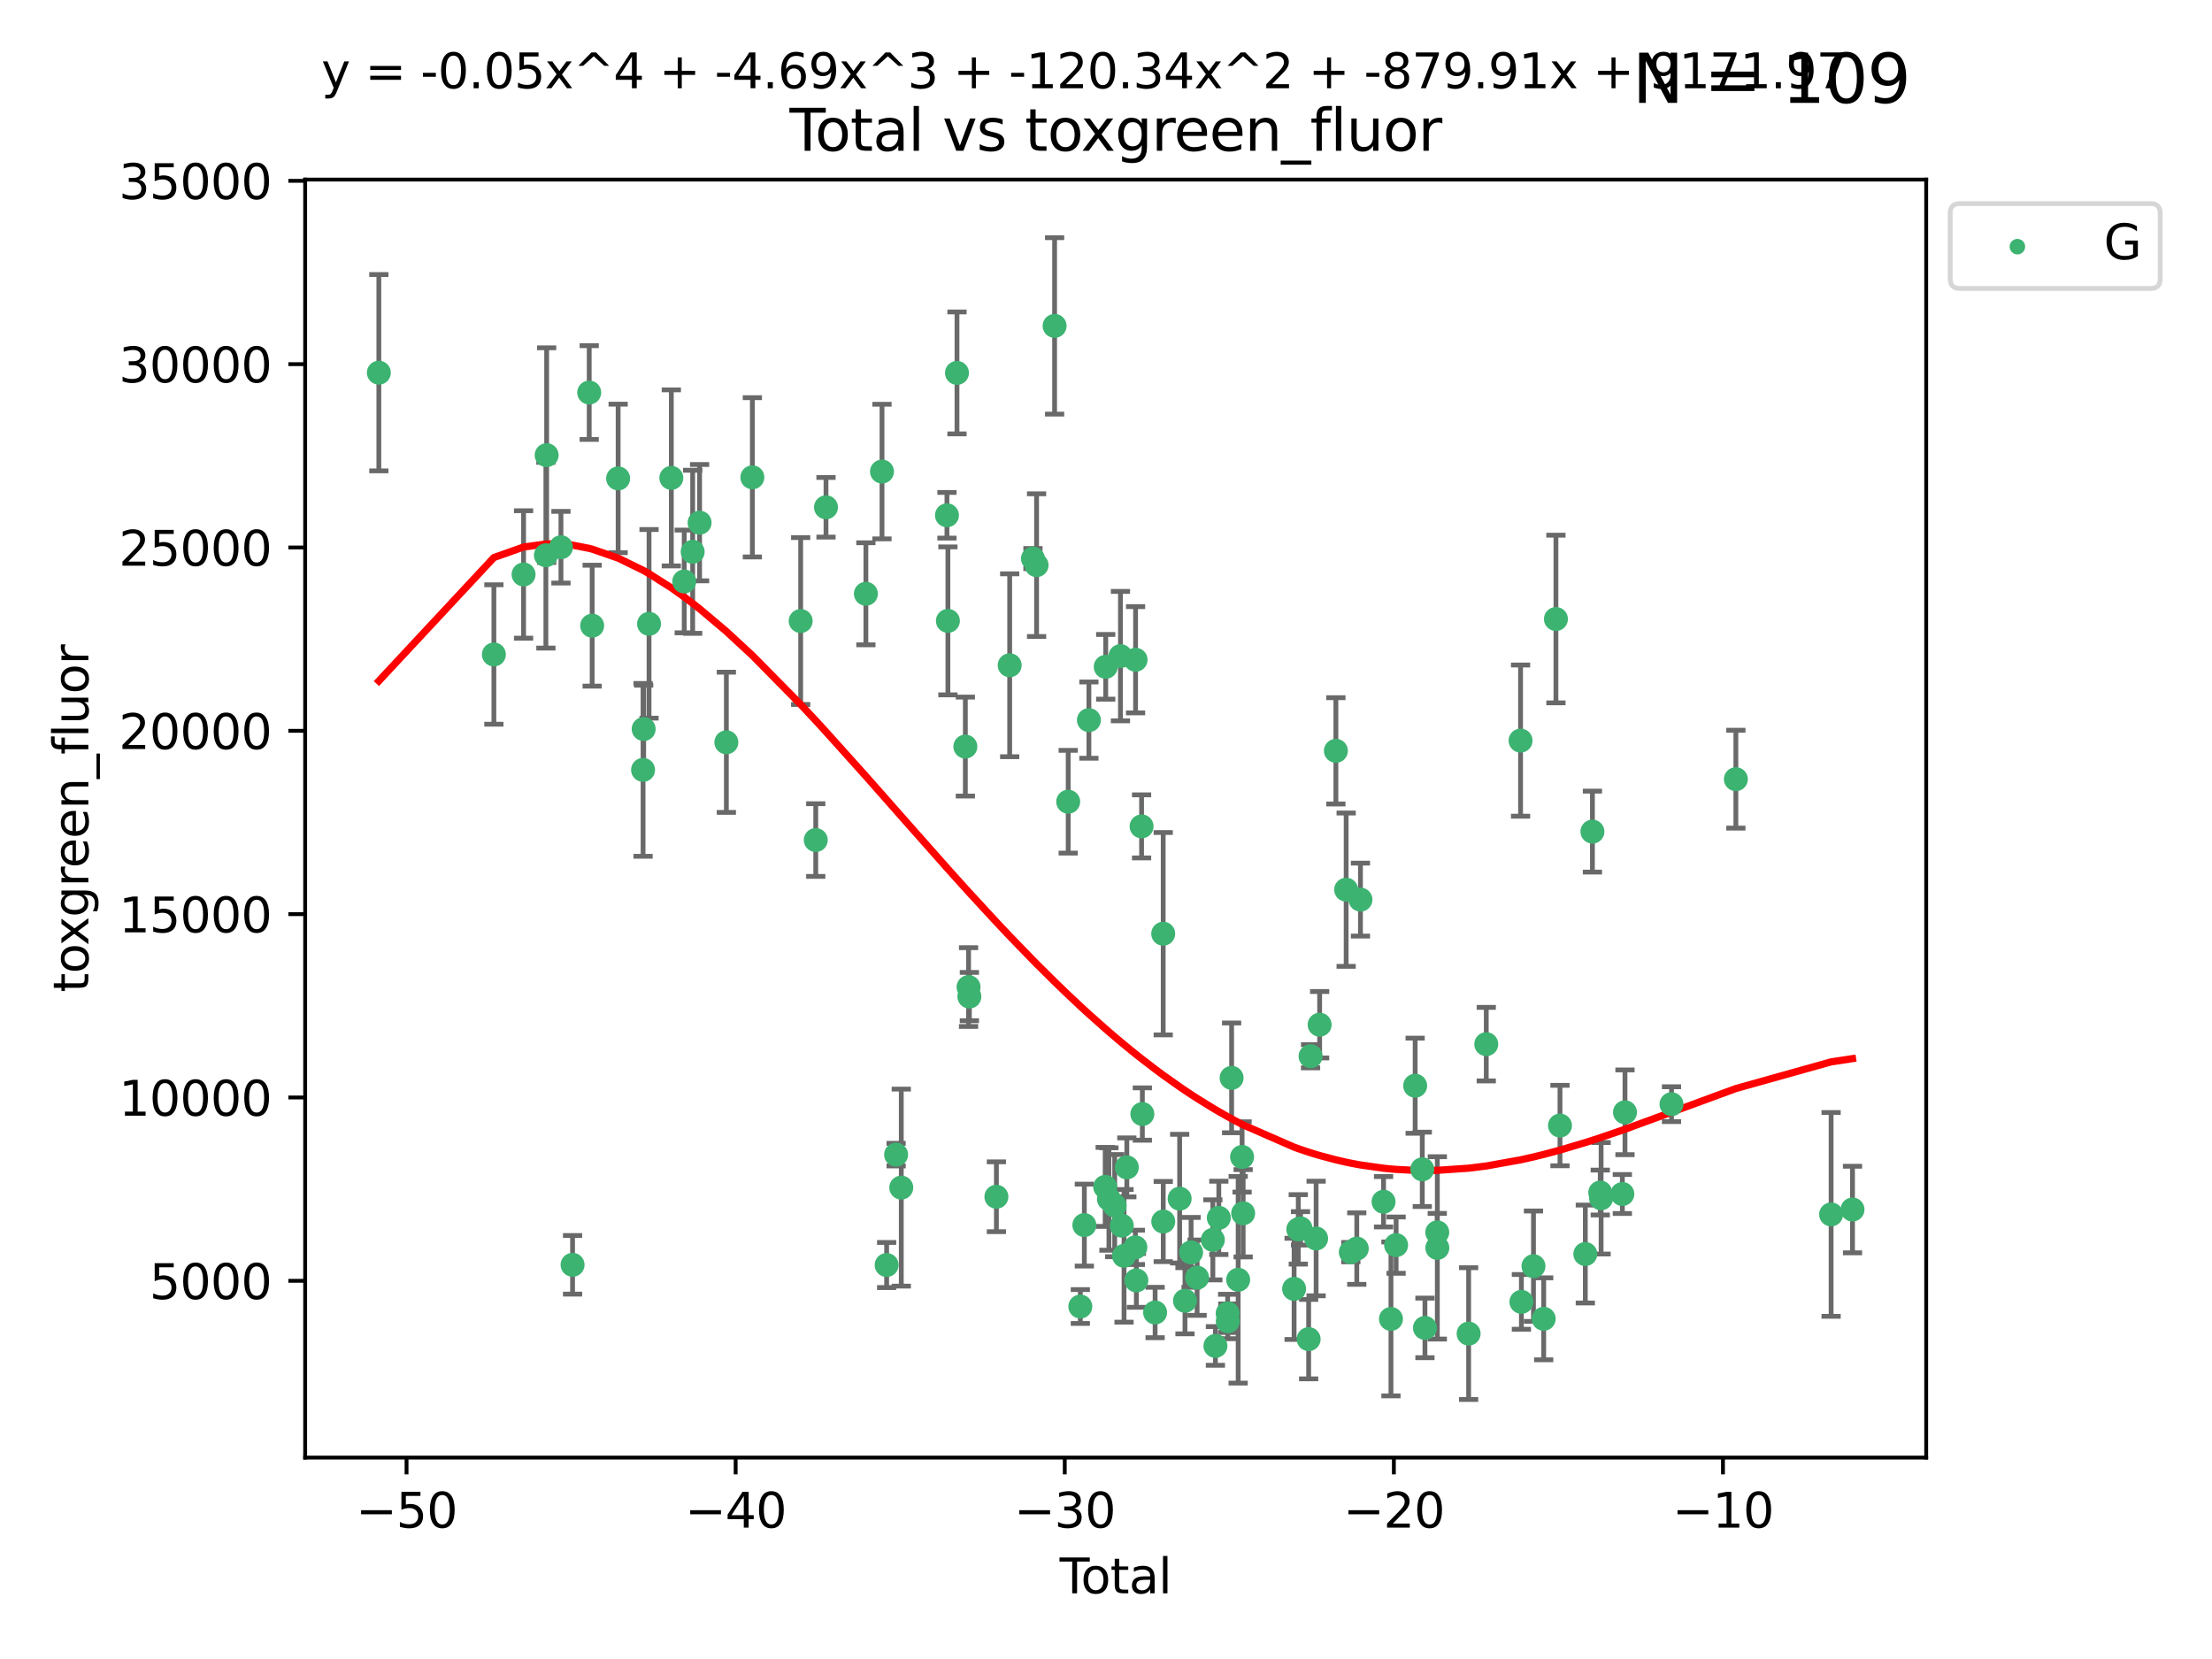 <?xml version="1.0" encoding="utf-8" standalone="no"?>
<!DOCTYPE svg PUBLIC "-//W3C//DTD SVG 1.1//EN"
  "http://www.w3.org/Graphics/SVG/1.1/DTD/svg11.dtd">
<svg xmlns:xlink="http://www.w3.org/1999/xlink" width="460.8pt" height="345.6pt" viewBox="0 0 460.8 345.6" xmlns="http://www.w3.org/2000/svg" version="1.1">
 <defs>
  <style type="text/css">*{stroke-linejoin: round; stroke-linecap: butt}</style>
 </defs>
 <g id="figure_1">
  <g id="patch_1">
   <path d="M 0 345.6 
L 460.8 345.6 
L 460.8 0 
L 0 0 
z
" style="fill: #ffffff"/>
  </g>
  <g id="axes_1">
   <g id="patch_2">
    <path d="M 63.571 303.64 
L 401.26 303.64 
L 401.26 37.411 
L 63.571 37.411 
z
" style="fill: #ffffff"/>
   </g>
   <g id="PathCollection_1">
    <defs>
     <path id="m965c5a8e9f" d="M 0 1.118 
C 0.297 1.118 0.581 1 0.791 0.791 
C 1 0.581 1.118 0.297 1.118 0 
C 1.118 -0.297 1 -0.581 0.791 -0.791 
C 0.581 -1 0.297 -1.118 0 -1.118 
C -0.297 -1.118 -0.581 -1 -0.791 -0.791 
C -1 -0.581 -1.118 -0.297 -1.118 0 
C -1.118 0.297 -1 0.581 -0.791 0.791 
C -0.581 1 -0.297 1.118 0 1.118 
z
" style="stroke: #3cb371"/>
    </defs>
    <g clip-path="url(#p13f2e0170f)">
     <use xlink:href="#m965c5a8e9f" x="78.921" y="77.637" style="fill: #3cb371; stroke: #3cb371"/>
     <use xlink:href="#m965c5a8e9f" x="102.885" y="136.339" style="fill: #3cb371; stroke: #3cb371"/>
     <use xlink:href="#m965c5a8e9f" x="109.069" y="119.671" style="fill: #3cb371; stroke: #3cb371"/>
     <use xlink:href="#m965c5a8e9f" x="113.72" y="115.667" style="fill: #3cb371; stroke: #3cb371"/>
     <use xlink:href="#m965c5a8e9f" x="113.877" y="94.816" style="fill: #3cb371; stroke: #3cb371"/>
     <use xlink:href="#m965c5a8e9f" x="116.857" y="113.998" style="fill: #3cb371; stroke: #3cb371"/>
     <use xlink:href="#m965c5a8e9f" x="119.276" y="263.483" style="fill: #3cb371; stroke: #3cb371"/>
     <use xlink:href="#m965c5a8e9f" x="122.744" y="81.775" style="fill: #3cb371; stroke: #3cb371"/>
     <use xlink:href="#m965c5a8e9f" x="123.358" y="130.339" style="fill: #3cb371; stroke: #3cb371"/>
     <use xlink:href="#m965c5a8e9f" x="128.77" y="99.665" style="fill: #3cb371; stroke: #3cb371"/>
     <use xlink:href="#m965c5a8e9f" x="133.962" y="160.379" style="fill: #3cb371; stroke: #3cb371"/>
     <use xlink:href="#m965c5a8e9f" x="134.089" y="151.871" style="fill: #3cb371; stroke: #3cb371"/>
     <use xlink:href="#m965c5a8e9f" x="135.207" y="129.955" style="fill: #3cb371; stroke: #3cb371"/>
     <use xlink:href="#m965c5a8e9f" x="139.85" y="99.554" style="fill: #3cb371; stroke: #3cb371"/>
     <use xlink:href="#m965c5a8e9f" x="142.537" y="121.127" style="fill: #3cb371; stroke: #3cb371"/>
     <use xlink:href="#m965c5a8e9f" x="144.296" y="114.948" style="fill: #3cb371; stroke: #3cb371"/>
     <use xlink:href="#m965c5a8e9f" x="145.738" y="108.881" style="fill: #3cb371; stroke: #3cb371"/>
     <use xlink:href="#m965c5a8e9f" x="151.315" y="154.633" style="fill: #3cb371; stroke: #3cb371"/>
     <use xlink:href="#m965c5a8e9f" x="156.73" y="99.435" style="fill: #3cb371; stroke: #3cb371"/>
     <use xlink:href="#m965c5a8e9f" x="166.795" y="129.37" style="fill: #3cb371; stroke: #3cb371"/>
     <use xlink:href="#m965c5a8e9f" x="169.937" y="174.997" style="fill: #3cb371; stroke: #3cb371"/>
     <use xlink:href="#m965c5a8e9f" x="172.07" y="105.678" style="fill: #3cb371; stroke: #3cb371"/>
     <use xlink:href="#m965c5a8e9f" x="180.381" y="123.698" style="fill: #3cb371; stroke: #3cb371"/>
     <use xlink:href="#m965c5a8e9f" x="183.735" y="98.236" style="fill: #3cb371; stroke: #3cb371"/>
     <use xlink:href="#m965c5a8e9f" x="184.703" y="263.526" style="fill: #3cb371; stroke: #3cb371"/>
     <use xlink:href="#m965c5a8e9f" x="186.675" y="240.532" style="fill: #3cb371; stroke: #3cb371"/>
     <use xlink:href="#m965c5a8e9f" x="187.753" y="247.401" style="fill: #3cb371; stroke: #3cb371"/>
     <use xlink:href="#m965c5a8e9f" x="197.268" y="107.345" style="fill: #3cb371; stroke: #3cb371"/>
     <use xlink:href="#m965c5a8e9f" x="197.466" y="129.34" style="fill: #3cb371; stroke: #3cb371"/>
     <use xlink:href="#m965c5a8e9f" x="199.357" y="77.684" style="fill: #3cb371; stroke: #3cb371"/>
     <use xlink:href="#m965c5a8e9f" x="201.101" y="155.528" style="fill: #3cb371; stroke: #3cb371"/>
     <use xlink:href="#m965c5a8e9f" x="201.768" y="205.625" style="fill: #3cb371; stroke: #3cb371"/>
     <use xlink:href="#m965c5a8e9f" x="201.94" y="207.601" style="fill: #3cb371; stroke: #3cb371"/>
     <use xlink:href="#m965c5a8e9f" x="207.568" y="249.304" style="fill: #3cb371; stroke: #3cb371"/>
     <use xlink:href="#m965c5a8e9f" x="210.335" y="138.587" style="fill: #3cb371; stroke: #3cb371"/>
     <use xlink:href="#m965c5a8e9f" x="215.183" y="116.36" style="fill: #3cb371; stroke: #3cb371"/>
     <use xlink:href="#m965c5a8e9f" x="215.938" y="117.731" style="fill: #3cb371; stroke: #3cb371"/>
     <use xlink:href="#m965c5a8e9f" x="219.693" y="67.891" style="fill: #3cb371; stroke: #3cb371"/>
     <use xlink:href="#m965c5a8e9f" x="222.525" y="167.014" style="fill: #3cb371; stroke: #3cb371"/>
     <use xlink:href="#m965c5a8e9f" x="225.052" y="272.174" style="fill: #3cb371; stroke: #3cb371"/>
     <use xlink:href="#m965c5a8e9f" x="225.889" y="255.209" style="fill: #3cb371; stroke: #3cb371"/>
     <use xlink:href="#m965c5a8e9f" x="226.838" y="150.014" style="fill: #3cb371; stroke: #3cb371"/>
     <use xlink:href="#m965c5a8e9f" x="230.231" y="247.251" style="fill: #3cb371; stroke: #3cb371"/>
     <use xlink:href="#m965c5a8e9f" x="230.343" y="138.91" style="fill: #3cb371; stroke: #3cb371"/>
     <use xlink:href="#m965c5a8e9f" x="231.01" y="249.775" style="fill: #3cb371; stroke: #3cb371"/>
     <use xlink:href="#m965c5a8e9f" x="232.208" y="251.153" style="fill: #3cb371; stroke: #3cb371"/>
     <use xlink:href="#m965c5a8e9f" x="233.412" y="136.68" style="fill: #3cb371; stroke: #3cb371"/>
     <use xlink:href="#m965c5a8e9f" x="233.692" y="255.333" style="fill: #3cb371; stroke: #3cb371"/>
     <use xlink:href="#m965c5a8e9f" x="234.156" y="261.613" style="fill: #3cb371; stroke: #3cb371"/>
     <use xlink:href="#m965c5a8e9f" x="234.739" y="243.187" style="fill: #3cb371; stroke: #3cb371"/>
     <use xlink:href="#m965c5a8e9f" x="236.517" y="259.844" style="fill: #3cb371; stroke: #3cb371"/>
     <use xlink:href="#m965c5a8e9f" x="236.561" y="137.439" style="fill: #3cb371; stroke: #3cb371"/>
     <use xlink:href="#m965c5a8e9f" x="236.725" y="266.727" style="fill: #3cb371; stroke: #3cb371"/>
     <use xlink:href="#m965c5a8e9f" x="237.813" y="172.152" style="fill: #3cb371; stroke: #3cb371"/>
     <use xlink:href="#m965c5a8e9f" x="237.972" y="232.072" style="fill: #3cb371; stroke: #3cb371"/>
     <use xlink:href="#m965c5a8e9f" x="240.631" y="273.418" style="fill: #3cb371; stroke: #3cb371"/>
     <use xlink:href="#m965c5a8e9f" x="242.317" y="194.509" style="fill: #3cb371; stroke: #3cb371"/>
     <use xlink:href="#m965c5a8e9f" x="242.327" y="254.47" style="fill: #3cb371; stroke: #3cb371"/>
     <use xlink:href="#m965c5a8e9f" x="245.743" y="249.704" style="fill: #3cb371; stroke: #3cb371"/>
     <use xlink:href="#m965c5a8e9f" x="246.854" y="270.974" style="fill: #3cb371; stroke: #3cb371"/>
     <use xlink:href="#m965c5a8e9f" x="248.127" y="260.89" style="fill: #3cb371; stroke: #3cb371"/>
     <use xlink:href="#m965c5a8e9f" x="249.377" y="266.161" style="fill: #3cb371; stroke: #3cb371"/>
     <use xlink:href="#m965c5a8e9f" x="252.658" y="258.283" style="fill: #3cb371; stroke: #3cb371"/>
     <use xlink:href="#m965c5a8e9f" x="253.193" y="280.382" style="fill: #3cb371; stroke: #3cb371"/>
     <use xlink:href="#m965c5a8e9f" x="253.901" y="253.703" style="fill: #3cb371; stroke: #3cb371"/>
     <use xlink:href="#m965c5a8e9f" x="255.744" y="273.599" style="fill: #3cb371; stroke: #3cb371"/>
     <use xlink:href="#m965c5a8e9f" x="255.773" y="275.258" style="fill: #3cb371; stroke: #3cb371"/>
     <use xlink:href="#m965c5a8e9f" x="256.568" y="224.539" style="fill: #3cb371; stroke: #3cb371"/>
     <use xlink:href="#m965c5a8e9f" x="257.932" y="266.601" style="fill: #3cb371; stroke: #3cb371"/>
     <use xlink:href="#m965c5a8e9f" x="258.75" y="241.013" style="fill: #3cb371; stroke: #3cb371"/>
     <use xlink:href="#m965c5a8e9f" x="258.973" y="252.748" style="fill: #3cb371; stroke: #3cb371"/>
     <use xlink:href="#m965c5a8e9f" x="269.585" y="268.491" style="fill: #3cb371; stroke: #3cb371"/>
     <use xlink:href="#m965c5a8e9f" x="270.457" y="256.1" style="fill: #3cb371; stroke: #3cb371"/>
     <use xlink:href="#m965c5a8e9f" x="270.919" y="255.89" style="fill: #3cb371; stroke: #3cb371"/>
     <use xlink:href="#m965c5a8e9f" x="272.614" y="278.966" style="fill: #3cb371; stroke: #3cb371"/>
     <use xlink:href="#m965c5a8e9f" x="273.016" y="220.032" style="fill: #3cb371; stroke: #3cb371"/>
     <use xlink:href="#m965c5a8e9f" x="274.171" y="258.004" style="fill: #3cb371; stroke: #3cb371"/>
     <use xlink:href="#m965c5a8e9f" x="274.905" y="213.468" style="fill: #3cb371; stroke: #3cb371"/>
     <use xlink:href="#m965c5a8e9f" x="278.29" y="156.412" style="fill: #3cb371; stroke: #3cb371"/>
     <use xlink:href="#m965c5a8e9f" x="280.428" y="185.337" style="fill: #3cb371; stroke: #3cb371"/>
     <use xlink:href="#m965c5a8e9f" x="281.399" y="260.843" style="fill: #3cb371; stroke: #3cb371"/>
     <use xlink:href="#m965c5a8e9f" x="282.643" y="260.105" style="fill: #3cb371; stroke: #3cb371"/>
     <use xlink:href="#m965c5a8e9f" x="283.409" y="187.406" style="fill: #3cb371; stroke: #3cb371"/>
     <use xlink:href="#m965c5a8e9f" x="288.22" y="250.346" style="fill: #3cb371; stroke: #3cb371"/>
     <use xlink:href="#m965c5a8e9f" x="289.761" y="274.758" style="fill: #3cb371; stroke: #3cb371"/>
     <use xlink:href="#m965c5a8e9f" x="290.835" y="259.385" style="fill: #3cb371; stroke: #3cb371"/>
     <use xlink:href="#m965c5a8e9f" x="294.803" y="226.173" style="fill: #3cb371; stroke: #3cb371"/>
     <use xlink:href="#m965c5a8e9f" x="296.286" y="243.594" style="fill: #3cb371; stroke: #3cb371"/>
     <use xlink:href="#m965c5a8e9f" x="296.843" y="276.626" style="fill: #3cb371; stroke: #3cb371"/>
     <use xlink:href="#m965c5a8e9f" x="299.408" y="256.726" style="fill: #3cb371; stroke: #3cb371"/>
     <use xlink:href="#m965c5a8e9f" x="299.422" y="259.958" style="fill: #3cb371; stroke: #3cb371"/>
     <use xlink:href="#m965c5a8e9f" x="305.943" y="277.814" style="fill: #3cb371; stroke: #3cb371"/>
     <use xlink:href="#m965c5a8e9f" x="309.615" y="217.516" style="fill: #3cb371; stroke: #3cb371"/>
     <use xlink:href="#m965c5a8e9f" x="316.761" y="154.282" style="fill: #3cb371; stroke: #3cb371"/>
     <use xlink:href="#m965c5a8e9f" x="316.935" y="271.201" style="fill: #3cb371; stroke: #3cb371"/>
     <use xlink:href="#m965c5a8e9f" x="319.451" y="263.769" style="fill: #3cb371; stroke: #3cb371"/>
     <use xlink:href="#m965c5a8e9f" x="321.58" y="274.731" style="fill: #3cb371; stroke: #3cb371"/>
     <use xlink:href="#m965c5a8e9f" x="324.129" y="128.954" style="fill: #3cb371; stroke: #3cb371"/>
     <use xlink:href="#m965c5a8e9f" x="324.974" y="234.471" style="fill: #3cb371; stroke: #3cb371"/>
     <use xlink:href="#m965c5a8e9f" x="330.252" y="261.236" style="fill: #3cb371; stroke: #3cb371"/>
     <use xlink:href="#m965c5a8e9f" x="331.732" y="173.241" style="fill: #3cb371; stroke: #3cb371"/>
     <use xlink:href="#m965c5a8e9f" x="333.361" y="248.427" style="fill: #3cb371; stroke: #3cb371"/>
     <use xlink:href="#m965c5a8e9f" x="333.54" y="249.625" style="fill: #3cb371; stroke: #3cb371"/>
     <use xlink:href="#m965c5a8e9f" x="337.966" y="248.733" style="fill: #3cb371; stroke: #3cb371"/>
     <use xlink:href="#m965c5a8e9f" x="338.514" y="231.71" style="fill: #3cb371; stroke: #3cb371"/>
     <use xlink:href="#m965c5a8e9f" x="348.204" y="230.024" style="fill: #3cb371; stroke: #3cb371"/>
     <use xlink:href="#m965c5a8e9f" x="361.613" y="162.319" style="fill: #3cb371; stroke: #3cb371"/>
     <use xlink:href="#m965c5a8e9f" x="381.453" y="252.985" style="fill: #3cb371; stroke: #3cb371"/>
     <use xlink:href="#m965c5a8e9f" x="385.911" y="251.967" style="fill: #3cb371; stroke: #3cb371"/>
    </g>
   </g>
   <g id="matplotlib.axis_1">
    <g id="xtick_1">
     <g id="line2d_1">
      <defs>
       <path id="mc3df81366a" d="M 0 0 
L 0 3.5 
" style="stroke: #000000; stroke-width: 0.8"/>
      </defs>
      <g>
       <use xlink:href="#mc3df81366a" x="84.691" y="303.64" style="stroke: #000000; stroke-width: 0.8"/>
      </g>
     </g>
     <g id="text_1">
      <!-- −50 -->
      <g transform="translate(74.138 318.238)scale(0.1 -0.1)">
       <defs>
        <path id="DejaVuSans-2212" d="M 678 2272 
L 4684 2272 
L 4684 1741 
L 678 1741 
L 678 2272 
z
" transform="scale(0.016)"/>
        <path id="DejaVuSans-35" d="M 691 4666 
L 3169 4666 
L 3169 4134 
L 1269 4134 
L 1269 2991 
Q 1406 3038 1543 3061 
Q 1681 3084 1819 3084 
Q 2600 3084 3056 2656 
Q 3513 2228 3513 1497 
Q 3513 744 3044 326 
Q 2575 -91 1722 -91 
Q 1428 -91 1123 -41 
Q 819 9 494 109 
L 494 744 
Q 775 591 1075 516 
Q 1375 441 1709 441 
Q 2250 441 2565 725 
Q 2881 1009 2881 1497 
Q 2881 1984 2565 2268 
Q 2250 2553 1709 2553 
Q 1456 2553 1204 2497 
Q 953 2441 691 2322 
L 691 4666 
z
" transform="scale(0.016)"/>
        <path id="DejaVuSans-30" d="M 2034 4250 
Q 1547 4250 1301 3770 
Q 1056 3291 1056 2328 
Q 1056 1369 1301 889 
Q 1547 409 2034 409 
Q 2525 409 2770 889 
Q 3016 1369 3016 2328 
Q 3016 3291 2770 3770 
Q 2525 4250 2034 4250 
z
M 2034 4750 
Q 2819 4750 3233 4129 
Q 3647 3509 3647 2328 
Q 3647 1150 3233 529 
Q 2819 -91 2034 -91 
Q 1250 -91 836 529 
Q 422 1150 422 2328 
Q 422 3509 836 4129 
Q 1250 4750 2034 4750 
z
" transform="scale(0.016)"/>
       </defs>
       <use xlink:href="#DejaVuSans-2212"/>
       <use xlink:href="#DejaVuSans-35" x="83.789"/>
       <use xlink:href="#DejaVuSans-30" x="147.412"/>
      </g>
     </g>
    </g>
    <g id="xtick_2">
     <g id="line2d_2">
      <g>
       <use xlink:href="#mc3df81366a" x="153.249" y="303.64" style="stroke: #000000; stroke-width: 0.8"/>
      </g>
     </g>
     <g id="text_2">
      <!-- −40 -->
      <g transform="translate(142.697 318.238)scale(0.1 -0.1)">
       <defs>
        <path id="DejaVuSans-34" d="M 2419 4116 
L 825 1625 
L 2419 1625 
L 2419 4116 
z
M 2253 4666 
L 3047 4666 
L 3047 1625 
L 3713 1625 
L 3713 1100 
L 3047 1100 
L 3047 0 
L 2419 0 
L 2419 1100 
L 313 1100 
L 313 1709 
L 2253 4666 
z
" transform="scale(0.016)"/>
       </defs>
       <use xlink:href="#DejaVuSans-2212"/>
       <use xlink:href="#DejaVuSans-34" x="83.789"/>
       <use xlink:href="#DejaVuSans-30" x="147.412"/>
      </g>
     </g>
    </g>
    <g id="xtick_3">
     <g id="line2d_3">
      <g>
       <use xlink:href="#mc3df81366a" x="221.808" y="303.64" style="stroke: #000000; stroke-width: 0.8"/>
      </g>
     </g>
     <g id="text_3">
      <!-- −30 -->
      <g transform="translate(211.256 318.238)scale(0.1 -0.1)">
       <defs>
        <path id="DejaVuSans-33" d="M 2597 2516 
Q 3050 2419 3304 2112 
Q 3559 1806 3559 1356 
Q 3559 666 3084 287 
Q 2609 -91 1734 -91 
Q 1441 -91 1130 -33 
Q 819 25 488 141 
L 488 750 
Q 750 597 1062 519 
Q 1375 441 1716 441 
Q 2309 441 2620 675 
Q 2931 909 2931 1356 
Q 2931 1769 2642 2001 
Q 2353 2234 1838 2234 
L 1294 2234 
L 1294 2753 
L 1863 2753 
Q 2328 2753 2575 2939 
Q 2822 3125 2822 3475 
Q 2822 3834 2567 4026 
Q 2313 4219 1838 4219 
Q 1578 4219 1281 4162 
Q 984 4106 628 3988 
L 628 4550 
Q 988 4650 1302 4700 
Q 1616 4750 1894 4750 
Q 2613 4750 3031 4423 
Q 3450 4097 3450 3541 
Q 3450 3153 3228 2886 
Q 3006 2619 2597 2516 
z
" transform="scale(0.016)"/>
       </defs>
       <use xlink:href="#DejaVuSans-2212"/>
       <use xlink:href="#DejaVuSans-33" x="83.789"/>
       <use xlink:href="#DejaVuSans-30" x="147.412"/>
      </g>
     </g>
    </g>
    <g id="xtick_4">
     <g id="line2d_4">
      <g>
       <use xlink:href="#mc3df81366a" x="290.367" y="303.64" style="stroke: #000000; stroke-width: 0.8"/>
      </g>
     </g>
     <g id="text_4">
      <!-- −20 -->
      <g transform="translate(279.815 318.238)scale(0.1 -0.1)">
       <defs>
        <path id="DejaVuSans-32" d="M 1228 531 
L 3431 531 
L 3431 0 
L 469 0 
L 469 531 
Q 828 903 1448 1529 
Q 2069 2156 2228 2338 
Q 2531 2678 2651 2914 
Q 2772 3150 2772 3378 
Q 2772 3750 2511 3984 
Q 2250 4219 1831 4219 
Q 1534 4219 1204 4116 
Q 875 4013 500 3803 
L 500 4441 
Q 881 4594 1212 4672 
Q 1544 4750 1819 4750 
Q 2544 4750 2975 4387 
Q 3406 4025 3406 3419 
Q 3406 3131 3298 2873 
Q 3191 2616 2906 2266 
Q 2828 2175 2409 1742 
Q 1991 1309 1228 531 
z
" transform="scale(0.016)"/>
       </defs>
       <use xlink:href="#DejaVuSans-2212"/>
       <use xlink:href="#DejaVuSans-32" x="83.789"/>
       <use xlink:href="#DejaVuSans-30" x="147.412"/>
      </g>
     </g>
    </g>
    <g id="xtick_5">
     <g id="line2d_5">
      <g>
       <use xlink:href="#mc3df81366a" x="358.926" y="303.64" style="stroke: #000000; stroke-width: 0.8"/>
      </g>
     </g>
     <g id="text_5">
      <!-- −10 -->
      <g transform="translate(348.373 318.238)scale(0.1 -0.1)">
       <defs>
        <path id="DejaVuSans-31" d="M 794 531 
L 1825 531 
L 1825 4091 
L 703 3866 
L 703 4441 
L 1819 4666 
L 2450 4666 
L 2450 531 
L 3481 531 
L 3481 0 
L 794 0 
L 794 531 
z
" transform="scale(0.016)"/>
       </defs>
       <use xlink:href="#DejaVuSans-2212"/>
       <use xlink:href="#DejaVuSans-31" x="83.789"/>
       <use xlink:href="#DejaVuSans-30" x="147.412"/>
      </g>
     </g>
    </g>
    <g id="text_6">
     <!-- Total -->
     <g transform="translate(220.739 331.917)scale(0.1 -0.1)">
      <defs>
       <path id="DejaVuSans-54" d="M -19 4666 
L 3928 4666 
L 3928 4134 
L 2272 4134 
L 2272 0 
L 1638 0 
L 1638 4134 
L -19 4134 
L -19 4666 
z
" transform="scale(0.016)"/>
       <path id="DejaVuSans-6f" d="M 1959 3097 
Q 1497 3097 1228 2736 
Q 959 2375 959 1747 
Q 959 1119 1226 758 
Q 1494 397 1959 397 
Q 2419 397 2687 759 
Q 2956 1122 2956 1747 
Q 2956 2369 2687 2733 
Q 2419 3097 1959 3097 
z
M 1959 3584 
Q 2709 3584 3137 3096 
Q 3566 2609 3566 1747 
Q 3566 888 3137 398 
Q 2709 -91 1959 -91 
Q 1206 -91 779 398 
Q 353 888 353 1747 
Q 353 2609 779 3096 
Q 1206 3584 1959 3584 
z
" transform="scale(0.016)"/>
       <path id="DejaVuSans-74" d="M 1172 4494 
L 1172 3500 
L 2356 3500 
L 2356 3053 
L 1172 3053 
L 1172 1153 
Q 1172 725 1289 603 
Q 1406 481 1766 481 
L 2356 481 
L 2356 0 
L 1766 0 
Q 1100 0 847 248 
Q 594 497 594 1153 
L 594 3053 
L 172 3053 
L 172 3500 
L 594 3500 
L 594 4494 
L 1172 4494 
z
" transform="scale(0.016)"/>
       <path id="DejaVuSans-61" d="M 2194 1759 
Q 1497 1759 1228 1600 
Q 959 1441 959 1056 
Q 959 750 1161 570 
Q 1363 391 1709 391 
Q 2188 391 2477 730 
Q 2766 1069 2766 1631 
L 2766 1759 
L 2194 1759 
z
M 3341 1997 
L 3341 0 
L 2766 0 
L 2766 531 
Q 2569 213 2275 61 
Q 1981 -91 1556 -91 
Q 1019 -91 701 211 
Q 384 513 384 1019 
Q 384 1609 779 1909 
Q 1175 2209 1959 2209 
L 2766 2209 
L 2766 2266 
Q 2766 2663 2505 2880 
Q 2244 3097 1772 3097 
Q 1472 3097 1187 3025 
Q 903 2953 641 2809 
L 641 3341 
Q 956 3463 1253 3523 
Q 1550 3584 1831 3584 
Q 2591 3584 2966 3190 
Q 3341 2797 3341 1997 
z
" transform="scale(0.016)"/>
       <path id="DejaVuSans-6c" d="M 603 4863 
L 1178 4863 
L 1178 0 
L 603 0 
L 603 4863 
z
" transform="scale(0.016)"/>
      </defs>
      <use xlink:href="#DejaVuSans-54"/>
      <use xlink:href="#DejaVuSans-6f" x="44.084"/>
      <use xlink:href="#DejaVuSans-74" x="105.266"/>
      <use xlink:href="#DejaVuSans-61" x="144.475"/>
      <use xlink:href="#DejaVuSans-6c" x="205.754"/>
     </g>
    </g>
   </g>
   <g id="matplotlib.axis_2">
    <g id="ytick_1">
     <g id="line2d_6">
      <defs>
       <path id="mede3ed3370" d="M 0 0 
L -3.5 0 
" style="stroke: #000000; stroke-width: 0.8"/>
      </defs>
      <g>
       <use xlink:href="#mede3ed3370" x="63.571" y="266.812" style="stroke: #000000; stroke-width: 0.8"/>
      </g>
     </g>
     <g id="text_7">
      <!-- 5000 -->
      <g transform="translate(31.121 270.612)scale(0.1 -0.1)">
       <use xlink:href="#DejaVuSans-35"/>
       <use xlink:href="#DejaVuSans-30" x="63.623"/>
       <use xlink:href="#DejaVuSans-30" x="127.246"/>
       <use xlink:href="#DejaVuSans-30" x="190.869"/>
      </g>
     </g>
    </g>
    <g id="ytick_2">
     <g id="line2d_7">
      <g>
       <use xlink:href="#mede3ed3370" x="63.571" y="228.621" style="stroke: #000000; stroke-width: 0.8"/>
      </g>
     </g>
     <g id="text_8">
      <!-- 10000 -->
      <g transform="translate(24.759 232.42)scale(0.1 -0.1)">
       <use xlink:href="#DejaVuSans-31"/>
       <use xlink:href="#DejaVuSans-30" x="63.623"/>
       <use xlink:href="#DejaVuSans-30" x="127.246"/>
       <use xlink:href="#DejaVuSans-30" x="190.869"/>
       <use xlink:href="#DejaVuSans-30" x="254.492"/>
      </g>
     </g>
    </g>
    <g id="ytick_3">
     <g id="line2d_8">
      <g>
       <use xlink:href="#mede3ed3370" x="63.571" y="190.43" style="stroke: #000000; stroke-width: 0.8"/>
      </g>
     </g>
     <g id="text_9">
      <!-- 15000 -->
      <g transform="translate(24.759 194.229)scale(0.1 -0.1)">
       <use xlink:href="#DejaVuSans-31"/>
       <use xlink:href="#DejaVuSans-35" x="63.623"/>
       <use xlink:href="#DejaVuSans-30" x="127.246"/>
       <use xlink:href="#DejaVuSans-30" x="190.869"/>
       <use xlink:href="#DejaVuSans-30" x="254.492"/>
      </g>
     </g>
    </g>
    <g id="ytick_4">
     <g id="line2d_9">
      <g>
       <use xlink:href="#mede3ed3370" x="63.571" y="152.239" style="stroke: #000000; stroke-width: 0.8"/>
      </g>
     </g>
     <g id="text_10">
      <!-- 20000 -->
      <g transform="translate(24.759 156.038)scale(0.1 -0.1)">
       <use xlink:href="#DejaVuSans-32"/>
       <use xlink:href="#DejaVuSans-30" x="63.623"/>
       <use xlink:href="#DejaVuSans-30" x="127.246"/>
       <use xlink:href="#DejaVuSans-30" x="190.869"/>
       <use xlink:href="#DejaVuSans-30" x="254.492"/>
      </g>
     </g>
    </g>
    <g id="ytick_5">
     <g id="line2d_10">
      <g>
       <use xlink:href="#mede3ed3370" x="63.571" y="114.048" style="stroke: #000000; stroke-width: 0.8"/>
      </g>
     </g>
     <g id="text_11">
      <!-- 25000 -->
      <g transform="translate(24.759 117.847)scale(0.1 -0.1)">
       <use xlink:href="#DejaVuSans-32"/>
       <use xlink:href="#DejaVuSans-35" x="63.623"/>
       <use xlink:href="#DejaVuSans-30" x="127.246"/>
       <use xlink:href="#DejaVuSans-30" x="190.869"/>
       <use xlink:href="#DejaVuSans-30" x="254.492"/>
      </g>
     </g>
    </g>
    <g id="ytick_6">
     <g id="line2d_11">
      <g>
       <use xlink:href="#mede3ed3370" x="63.571" y="75.857" style="stroke: #000000; stroke-width: 0.8"/>
      </g>
     </g>
     <g id="text_12">
      <!-- 30000 -->
      <g transform="translate(24.759 79.656)scale(0.1 -0.1)">
       <use xlink:href="#DejaVuSans-33"/>
       <use xlink:href="#DejaVuSans-30" x="63.623"/>
       <use xlink:href="#DejaVuSans-30" x="127.246"/>
       <use xlink:href="#DejaVuSans-30" x="190.869"/>
       <use xlink:href="#DejaVuSans-30" x="254.492"/>
      </g>
     </g>
    </g>
    <g id="ytick_7">
     <g id="line2d_12">
      <g>
       <use xlink:href="#mede3ed3370" x="63.571" y="37.665" style="stroke: #000000; stroke-width: 0.8"/>
      </g>
     </g>
     <g id="text_13">
      <!-- 35000 -->
      <g transform="translate(24.759 41.465)scale(0.1 -0.1)">
       <use xlink:href="#DejaVuSans-33"/>
       <use xlink:href="#DejaVuSans-35" x="63.623"/>
       <use xlink:href="#DejaVuSans-30" x="127.246"/>
       <use xlink:href="#DejaVuSans-30" x="190.869"/>
       <use xlink:href="#DejaVuSans-30" x="254.492"/>
      </g>
     </g>
    </g>
    <g id="text_14">
     <!-- toxgreen_fluor -->
     <g transform="translate(18.401 206.72)rotate(-90)scale(0.1 -0.1)">
      <defs>
       <path id="DejaVuSans-78" d="M 3513 3500 
L 2247 1797 
L 3578 0 
L 2900 0 
L 1881 1375 
L 863 0 
L 184 0 
L 1544 1831 
L 300 3500 
L 978 3500 
L 1906 2253 
L 2834 3500 
L 3513 3500 
z
" transform="scale(0.016)"/>
       <path id="DejaVuSans-67" d="M 2906 1791 
Q 2906 2416 2648 2759 
Q 2391 3103 1925 3103 
Q 1463 3103 1205 2759 
Q 947 2416 947 1791 
Q 947 1169 1205 825 
Q 1463 481 1925 481 
Q 2391 481 2648 825 
Q 2906 1169 2906 1791 
z
M 3481 434 
Q 3481 -459 3084 -895 
Q 2688 -1331 1869 -1331 
Q 1566 -1331 1297 -1286 
Q 1028 -1241 775 -1147 
L 775 -588 
Q 1028 -725 1275 -790 
Q 1522 -856 1778 -856 
Q 2344 -856 2625 -561 
Q 2906 -266 2906 331 
L 2906 616 
Q 2728 306 2450 153 
Q 2172 0 1784 0 
Q 1141 0 747 490 
Q 353 981 353 1791 
Q 353 2603 747 3093 
Q 1141 3584 1784 3584 
Q 2172 3584 2450 3431 
Q 2728 3278 2906 2969 
L 2906 3500 
L 3481 3500 
L 3481 434 
z
" transform="scale(0.016)"/>
       <path id="DejaVuSans-72" d="M 2631 2963 
Q 2534 3019 2420 3045 
Q 2306 3072 2169 3072 
Q 1681 3072 1420 2755 
Q 1159 2438 1159 1844 
L 1159 0 
L 581 0 
L 581 3500 
L 1159 3500 
L 1159 2956 
Q 1341 3275 1631 3429 
Q 1922 3584 2338 3584 
Q 2397 3584 2469 3576 
Q 2541 3569 2628 3553 
L 2631 2963 
z
" transform="scale(0.016)"/>
       <path id="DejaVuSans-65" d="M 3597 1894 
L 3597 1613 
L 953 1613 
Q 991 1019 1311 708 
Q 1631 397 2203 397 
Q 2534 397 2845 478 
Q 3156 559 3463 722 
L 3463 178 
Q 3153 47 2828 -22 
Q 2503 -91 2169 -91 
Q 1331 -91 842 396 
Q 353 884 353 1716 
Q 353 2575 817 3079 
Q 1281 3584 2069 3584 
Q 2775 3584 3186 3129 
Q 3597 2675 3597 1894 
z
M 3022 2063 
Q 3016 2534 2758 2815 
Q 2500 3097 2075 3097 
Q 1594 3097 1305 2825 
Q 1016 2553 972 2059 
L 3022 2063 
z
" transform="scale(0.016)"/>
       <path id="DejaVuSans-6e" d="M 3513 2113 
L 3513 0 
L 2938 0 
L 2938 2094 
Q 2938 2591 2744 2837 
Q 2550 3084 2163 3084 
Q 1697 3084 1428 2787 
Q 1159 2491 1159 1978 
L 1159 0 
L 581 0 
L 581 3500 
L 1159 3500 
L 1159 2956 
Q 1366 3272 1645 3428 
Q 1925 3584 2291 3584 
Q 2894 3584 3203 3211 
Q 3513 2838 3513 2113 
z
" transform="scale(0.016)"/>
       <path id="DejaVuSans-5f" d="M 3263 -1063 
L 3263 -1509 
L -63 -1509 
L -63 -1063 
L 3263 -1063 
z
" transform="scale(0.016)"/>
       <path id="DejaVuSans-66" d="M 2375 4863 
L 2375 4384 
L 1825 4384 
Q 1516 4384 1395 4259 
Q 1275 4134 1275 3809 
L 1275 3500 
L 2222 3500 
L 2222 3053 
L 1275 3053 
L 1275 0 
L 697 0 
L 697 3053 
L 147 3053 
L 147 3500 
L 697 3500 
L 697 3744 
Q 697 4328 969 4595 
Q 1241 4863 1831 4863 
L 2375 4863 
z
" transform="scale(0.016)"/>
       <path id="DejaVuSans-75" d="M 544 1381 
L 544 3500 
L 1119 3500 
L 1119 1403 
Q 1119 906 1312 657 
Q 1506 409 1894 409 
Q 2359 409 2629 706 
Q 2900 1003 2900 1516 
L 2900 3500 
L 3475 3500 
L 3475 0 
L 2900 0 
L 2900 538 
Q 2691 219 2414 64 
Q 2138 -91 1772 -91 
Q 1169 -91 856 284 
Q 544 659 544 1381 
z
M 1991 3584 
L 1991 3584 
z
" transform="scale(0.016)"/>
      </defs>
      <use xlink:href="#DejaVuSans-74"/>
      <use xlink:href="#DejaVuSans-6f" x="39.209"/>
      <use xlink:href="#DejaVuSans-78" x="97.266"/>
      <use xlink:href="#DejaVuSans-67" x="156.445"/>
      <use xlink:href="#DejaVuSans-72" x="219.922"/>
      <use xlink:href="#DejaVuSans-65" x="258.785"/>
      <use xlink:href="#DejaVuSans-65" x="320.309"/>
      <use xlink:href="#DejaVuSans-6e" x="381.832"/>
      <use xlink:href="#DejaVuSans-5f" x="445.211"/>
      <use xlink:href="#DejaVuSans-66" x="495.211"/>
      <use xlink:href="#DejaVuSans-6c" x="530.416"/>
      <use xlink:href="#DejaVuSans-75" x="558.199"/>
      <use xlink:href="#DejaVuSans-6f" x="621.578"/>
      <use xlink:href="#DejaVuSans-72" x="682.76"/>
     </g>
    </g>
   </g>
   <g id="LineCollection_1">
    <path d="M 78.921 98.085 
L 78.921 57.189 
" clip-path="url(#p13f2e0170f)" style="fill: none; stroke: #696969"/>
    <path d="M 102.885 150.864 
L 102.885 121.813 
" clip-path="url(#p13f2e0170f)" style="fill: none; stroke: #696969"/>
    <path d="M 109.069 132.946 
L 109.069 106.396 
" clip-path="url(#p13f2e0170f)" style="fill: none; stroke: #696969"/>
    <path d="M 113.72 135.01 
L 113.72 96.323 
" clip-path="url(#p13f2e0170f)" style="fill: none; stroke: #696969"/>
    <path d="M 113.877 117.173 
L 113.877 72.459 
" clip-path="url(#p13f2e0170f)" style="fill: none; stroke: #696969"/>
    <path d="M 116.857 121.462 
L 116.857 106.533 
" clip-path="url(#p13f2e0170f)" style="fill: none; stroke: #696969"/>
    <path d="M 119.276 269.587 
L 119.276 257.378 
" clip-path="url(#p13f2e0170f)" style="fill: none; stroke: #696969"/>
    <path d="M 122.744 91.542 
L 122.744 72.007 
" clip-path="url(#p13f2e0170f)" style="fill: none; stroke: #696969"/>
    <path d="M 123.358 142.933 
L 123.358 117.745 
" clip-path="url(#p13f2e0170f)" style="fill: none; stroke: #696969"/>
    <path d="M 128.77 115.134 
L 128.77 84.196 
" clip-path="url(#p13f2e0170f)" style="fill: none; stroke: #696969"/>
    <path d="M 133.962 178.377 
L 133.962 142.38 
" clip-path="url(#p13f2e0170f)" style="fill: none; stroke: #696969"/>
    <path d="M 134.089 160.997 
L 134.089 142.745 
" clip-path="url(#p13f2e0170f)" style="fill: none; stroke: #696969"/>
    <path d="M 135.207 149.602 
L 135.207 110.309 
" clip-path="url(#p13f2e0170f)" style="fill: none; stroke: #696969"/>
    <path d="M 139.85 117.89 
L 139.85 81.218 
" clip-path="url(#p13f2e0170f)" style="fill: none; stroke: #696969"/>
    <path d="M 142.537 131.824 
L 142.537 110.43 
" clip-path="url(#p13f2e0170f)" style="fill: none; stroke: #696969"/>
    <path d="M 144.296 131.938 
L 144.296 97.958 
" clip-path="url(#p13f2e0170f)" style="fill: none; stroke: #696969"/>
    <path d="M 145.738 121.002 
L 145.738 96.759 
" clip-path="url(#p13f2e0170f)" style="fill: none; stroke: #696969"/>
    <path d="M 151.315 169.234 
L 151.315 140.031 
" clip-path="url(#p13f2e0170f)" style="fill: none; stroke: #696969"/>
    <path d="M 156.73 116.025 
L 156.73 82.845 
" clip-path="url(#p13f2e0170f)" style="fill: none; stroke: #696969"/>
    <path d="M 166.795 146.756 
L 166.795 111.984 
" clip-path="url(#p13f2e0170f)" style="fill: none; stroke: #696969"/>
    <path d="M 169.937 182.568 
L 169.937 167.427 
" clip-path="url(#p13f2e0170f)" style="fill: none; stroke: #696969"/>
    <path d="M 172.07 111.89 
L 172.07 99.466 
" clip-path="url(#p13f2e0170f)" style="fill: none; stroke: #696969"/>
    <path d="M 180.381 134.324 
L 180.381 113.072 
" clip-path="url(#p13f2e0170f)" style="fill: none; stroke: #696969"/>
    <path d="M 183.735 112.259 
L 183.735 84.212 
" clip-path="url(#p13f2e0170f)" style="fill: none; stroke: #696969"/>
    <path d="M 184.703 268.222 
L 184.703 258.83 
" clip-path="url(#p13f2e0170f)" style="fill: none; stroke: #696969"/>
    <path d="M 186.675 242.885 
L 186.675 238.179 
" clip-path="url(#p13f2e0170f)" style="fill: none; stroke: #696969"/>
    <path d="M 187.753 267.921 
L 187.753 226.882 
" clip-path="url(#p13f2e0170f)" style="fill: none; stroke: #696969"/>
    <path d="M 197.268 112.101 
L 197.268 102.589 
" clip-path="url(#p13f2e0170f)" style="fill: none; stroke: #696969"/>
    <path d="M 197.466 144.754 
L 197.466 113.926 
" clip-path="url(#p13f2e0170f)" style="fill: none; stroke: #696969"/>
    <path d="M 199.357 90.387 
L 199.357 64.982 
" clip-path="url(#p13f2e0170f)" style="fill: none; stroke: #696969"/>
    <path d="M 201.101 165.835 
L 201.101 145.221 
" clip-path="url(#p13f2e0170f)" style="fill: none; stroke: #696969"/>
    <path d="M 201.768 213.832 
L 201.768 197.418 
" clip-path="url(#p13f2e0170f)" style="fill: none; stroke: #696969"/>
    <path d="M 201.94 212.63 
L 201.94 202.573 
" clip-path="url(#p13f2e0170f)" style="fill: none; stroke: #696969"/>
    <path d="M 207.568 256.582 
L 207.568 242.027 
" clip-path="url(#p13f2e0170f)" style="fill: none; stroke: #696969"/>
    <path d="M 210.335 157.639 
L 210.335 119.536 
" clip-path="url(#p13f2e0170f)" style="fill: none; stroke: #696969"/>
    <path d="M 215.183 118.455 
L 215.183 114.265 
" clip-path="url(#p13f2e0170f)" style="fill: none; stroke: #696969"/>
    <path d="M 215.938 132.591 
L 215.938 102.871 
" clip-path="url(#p13f2e0170f)" style="fill: none; stroke: #696969"/>
    <path d="M 219.693 86.269 
L 219.693 49.513 
" clip-path="url(#p13f2e0170f)" style="fill: none; stroke: #696969"/>
    <path d="M 222.525 177.719 
L 222.525 156.31 
" clip-path="url(#p13f2e0170f)" style="fill: none; stroke: #696969"/>
    <path d="M 225.052 275.701 
L 225.052 268.647 
" clip-path="url(#p13f2e0170f)" style="fill: none; stroke: #696969"/>
    <path d="M 225.889 263.741 
L 225.889 246.677 
" clip-path="url(#p13f2e0170f)" style="fill: none; stroke: #696969"/>
    <path d="M 226.838 157.957 
L 226.838 142.071 
" clip-path="url(#p13f2e0170f)" style="fill: none; stroke: #696969"/>
    <path d="M 230.231 255.478 
L 230.231 239.025 
" clip-path="url(#p13f2e0170f)" style="fill: none; stroke: #696969"/>
    <path d="M 230.343 145.649 
L 230.343 132.171 
" clip-path="url(#p13f2e0170f)" style="fill: none; stroke: #696969"/>
    <path d="M 231.01 260.444 
L 231.01 239.106 
" clip-path="url(#p13f2e0170f)" style="fill: none; stroke: #696969"/>
    <path d="M 232.208 261.794 
L 232.208 240.513 
" clip-path="url(#p13f2e0170f)" style="fill: none; stroke: #696969"/>
    <path d="M 233.412 150.163 
L 233.412 123.198 
" clip-path="url(#p13f2e0170f)" style="fill: none; stroke: #696969"/>
    <path d="M 233.692 255.982 
L 233.692 254.685 
" clip-path="url(#p13f2e0170f)" style="fill: none; stroke: #696969"/>
    <path d="M 234.156 275.427 
L 234.156 247.798 
" clip-path="url(#p13f2e0170f)" style="fill: none; stroke: #696969"/>
    <path d="M 234.739 249.327 
L 234.739 237.046 
" clip-path="url(#p13f2e0170f)" style="fill: none; stroke: #696969"/>
    <path d="M 236.517 263.418 
L 236.517 256.271 
" clip-path="url(#p13f2e0170f)" style="fill: none; stroke: #696969"/>
    <path d="M 236.561 148.51 
L 236.561 126.368 
" clip-path="url(#p13f2e0170f)" style="fill: none; stroke: #696969"/>
    <path d="M 236.725 272.334 
L 236.725 261.12 
" clip-path="url(#p13f2e0170f)" style="fill: none; stroke: #696969"/>
    <path d="M 237.813 178.723 
L 237.813 165.582 
" clip-path="url(#p13f2e0170f)" style="fill: none; stroke: #696969"/>
    <path d="M 237.972 237.525 
L 237.972 226.62 
" clip-path="url(#p13f2e0170f)" style="fill: none; stroke: #696969"/>
    <path d="M 240.631 278.668 
L 240.631 268.168 
" clip-path="url(#p13f2e0170f)" style="fill: none; stroke: #696969"/>
    <path d="M 242.317 215.589 
L 242.317 173.429 
" clip-path="url(#p13f2e0170f)" style="fill: none; stroke: #696969"/>
    <path d="M 242.327 262.822 
L 242.327 246.117 
" clip-path="url(#p13f2e0170f)" style="fill: none; stroke: #696969"/>
    <path d="M 245.743 263.112 
L 245.743 236.297 
" clip-path="url(#p13f2e0170f)" style="fill: none; stroke: #696969"/>
    <path d="M 246.854 277.866 
L 246.854 264.083 
" clip-path="url(#p13f2e0170f)" style="fill: none; stroke: #696969"/>
    <path d="M 248.127 268.17 
L 248.127 253.611 
" clip-path="url(#p13f2e0170f)" style="fill: none; stroke: #696969"/>
    <path d="M 249.377 274.008 
L 249.377 258.313 
" clip-path="url(#p13f2e0170f)" style="fill: none; stroke: #696969"/>
    <path d="M 252.658 266.627 
L 252.658 249.94 
" clip-path="url(#p13f2e0170f)" style="fill: none; stroke: #696969"/>
    <path d="M 253.193 284.41 
L 253.193 276.354 
" clip-path="url(#p13f2e0170f)" style="fill: none; stroke: #696969"/>
    <path d="M 253.901 261.34 
L 253.901 246.066 
" clip-path="url(#p13f2e0170f)" style="fill: none; stroke: #696969"/>
    <path d="M 255.744 277.572 
L 255.744 269.625 
" clip-path="url(#p13f2e0170f)" style="fill: none; stroke: #696969"/>
    <path d="M 255.773 278.875 
L 255.773 271.64 
" clip-path="url(#p13f2e0170f)" style="fill: none; stroke: #696969"/>
    <path d="M 256.568 235.976 
L 256.568 213.101 
" clip-path="url(#p13f2e0170f)" style="fill: none; stroke: #696969"/>
    <path d="M 257.932 288.125 
L 257.932 245.077 
" clip-path="url(#p13f2e0170f)" style="fill: none; stroke: #696969"/>
    <path d="M 258.75 248.335 
L 258.75 233.691 
" clip-path="url(#p13f2e0170f)" style="fill: none; stroke: #696969"/>
    <path d="M 258.973 261.846 
L 258.973 243.651 
" clip-path="url(#p13f2e0170f)" style="fill: none; stroke: #696969"/>
    <path d="M 269.585 279.031 
L 269.585 257.951 
" clip-path="url(#p13f2e0170f)" style="fill: none; stroke: #696969"/>
    <path d="M 270.457 263.332 
L 270.457 248.869 
" clip-path="url(#p13f2e0170f)" style="fill: none; stroke: #696969"/>
    <path d="M 270.919 259.372 
L 270.919 252.409 
" clip-path="url(#p13f2e0170f)" style="fill: none; stroke: #696969"/>
    <path d="M 272.614 287.236 
L 272.614 270.696 
" clip-path="url(#p13f2e0170f)" style="fill: none; stroke: #696969"/>
    <path d="M 273.016 222.449 
L 273.016 217.616 
" clip-path="url(#p13f2e0170f)" style="fill: none; stroke: #696969"/>
    <path d="M 274.171 269.939 
L 274.171 246.068 
" clip-path="url(#p13f2e0170f)" style="fill: none; stroke: #696969"/>
    <path d="M 274.905 220.389 
L 274.905 206.548 
" clip-path="url(#p13f2e0170f)" style="fill: none; stroke: #696969"/>
    <path d="M 278.29 167.484 
L 278.29 145.341 
" clip-path="url(#p13f2e0170f)" style="fill: none; stroke: #696969"/>
    <path d="M 280.428 201.308 
L 280.428 169.366 
" clip-path="url(#p13f2e0170f)" style="fill: none; stroke: #696969"/>
    <path d="M 281.399 262.861 
L 281.399 258.825 
" clip-path="url(#p13f2e0170f)" style="fill: none; stroke: #696969"/>
    <path d="M 282.643 267.549 
L 282.643 252.662 
" clip-path="url(#p13f2e0170f)" style="fill: none; stroke: #696969"/>
    <path d="M 283.409 195.005 
L 283.409 179.807 
" clip-path="url(#p13f2e0170f)" style="fill: none; stroke: #696969"/>
    <path d="M 288.22 255.598 
L 288.22 245.095 
" clip-path="url(#p13f2e0170f)" style="fill: none; stroke: #696969"/>
    <path d="M 289.761 290.793 
L 289.761 258.724 
" clip-path="url(#p13f2e0170f)" style="fill: none; stroke: #696969"/>
    <path d="M 290.835 265.25 
L 290.835 253.52 
" clip-path="url(#p13f2e0170f)" style="fill: none; stroke: #696969"/>
    <path d="M 294.803 236.084 
L 294.803 216.261 
" clip-path="url(#p13f2e0170f)" style="fill: none; stroke: #696969"/>
    <path d="M 296.286 251.337 
L 296.286 235.85 
" clip-path="url(#p13f2e0170f)" style="fill: none; stroke: #696969"/>
    <path d="M 296.843 282.831 
L 296.843 270.421 
" clip-path="url(#p13f2e0170f)" style="fill: none; stroke: #696969"/>
    <path d="M 299.408 260.673 
L 299.408 252.778 
" clip-path="url(#p13f2e0170f)" style="fill: none; stroke: #696969"/>
    <path d="M 299.422 278.948 
L 299.422 240.969 
" clip-path="url(#p13f2e0170f)" style="fill: none; stroke: #696969"/>
    <path d="M 305.943 291.539 
L 305.943 264.088 
" clip-path="url(#p13f2e0170f)" style="fill: none; stroke: #696969"/>
    <path d="M 309.615 225.176 
L 309.615 209.855 
" clip-path="url(#p13f2e0170f)" style="fill: none; stroke: #696969"/>
    <path d="M 316.761 170.027 
L 316.761 138.536 
" clip-path="url(#p13f2e0170f)" style="fill: none; stroke: #696969"/>
    <path d="M 316.935 276.902 
L 316.935 265.499 
" clip-path="url(#p13f2e0170f)" style="fill: none; stroke: #696969"/>
    <path d="M 319.451 275.266 
L 319.451 252.272 
" clip-path="url(#p13f2e0170f)" style="fill: none; stroke: #696969"/>
    <path d="M 321.58 283.268 
L 321.58 266.195 
" clip-path="url(#p13f2e0170f)" style="fill: none; stroke: #696969"/>
    <path d="M 324.129 146.419 
L 324.129 111.49 
" clip-path="url(#p13f2e0170f)" style="fill: none; stroke: #696969"/>
    <path d="M 324.974 242.85 
L 324.974 226.091 
" clip-path="url(#p13f2e0170f)" style="fill: none; stroke: #696969"/>
    <path d="M 330.252 271.432 
L 330.252 251.04 
" clip-path="url(#p13f2e0170f)" style="fill: none; stroke: #696969"/>
    <path d="M 331.732 181.675 
L 331.732 164.807 
" clip-path="url(#p13f2e0170f)" style="fill: none; stroke: #696969"/>
    <path d="M 333.361 253.102 
L 333.361 243.753 
" clip-path="url(#p13f2e0170f)" style="fill: none; stroke: #696969"/>
    <path d="M 333.54 261.235 
L 333.54 238.015 
" clip-path="url(#p13f2e0170f)" style="fill: none; stroke: #696969"/>
    <path d="M 337.966 252.793 
L 337.966 244.673 
" clip-path="url(#p13f2e0170f)" style="fill: none; stroke: #696969"/>
    <path d="M 338.514 240.536 
L 338.514 222.885 
" clip-path="url(#p13f2e0170f)" style="fill: none; stroke: #696969"/>
    <path d="M 348.204 233.653 
L 348.204 226.395 
" clip-path="url(#p13f2e0170f)" style="fill: none; stroke: #696969"/>
    <path d="M 361.613 172.512 
L 361.613 152.125 
" clip-path="url(#p13f2e0170f)" style="fill: none; stroke: #696969"/>
    <path d="M 381.453 274.216 
L 381.453 231.754 
" clip-path="url(#p13f2e0170f)" style="fill: none; stroke: #696969"/>
    <path d="M 385.911 260.986 
L 385.911 242.949 
" clip-path="url(#p13f2e0170f)" style="fill: none; stroke: #696969"/>
   </g>
   <g id="line2d_13">
    <defs>
     <path id="m83210f21c9" d="M 2 0 
L -2 -0 
" style="stroke: #696969"/>
    </defs>
    <g clip-path="url(#p13f2e0170f)">
     <use xlink:href="#m83210f21c9" x="78.921" y="98.085" style="fill: #696969; stroke: #696969"/>
     <use xlink:href="#m83210f21c9" x="102.885" y="150.864" style="fill: #696969; stroke: #696969"/>
     <use xlink:href="#m83210f21c9" x="109.069" y="132.946" style="fill: #696969; stroke: #696969"/>
     <use xlink:href="#m83210f21c9" x="113.72" y="135.01" style="fill: #696969; stroke: #696969"/>
     <use xlink:href="#m83210f21c9" x="113.877" y="117.173" style="fill: #696969; stroke: #696969"/>
     <use xlink:href="#m83210f21c9" x="116.857" y="121.462" style="fill: #696969; stroke: #696969"/>
     <use xlink:href="#m83210f21c9" x="119.276" y="269.587" style="fill: #696969; stroke: #696969"/>
     <use xlink:href="#m83210f21c9" x="122.744" y="91.542" style="fill: #696969; stroke: #696969"/>
     <use xlink:href="#m83210f21c9" x="123.358" y="142.933" style="fill: #696969; stroke: #696969"/>
     <use xlink:href="#m83210f21c9" x="128.77" y="115.134" style="fill: #696969; stroke: #696969"/>
     <use xlink:href="#m83210f21c9" x="133.962" y="178.377" style="fill: #696969; stroke: #696969"/>
     <use xlink:href="#m83210f21c9" x="134.089" y="160.997" style="fill: #696969; stroke: #696969"/>
     <use xlink:href="#m83210f21c9" x="135.207" y="149.602" style="fill: #696969; stroke: #696969"/>
     <use xlink:href="#m83210f21c9" x="139.85" y="117.89" style="fill: #696969; stroke: #696969"/>
     <use xlink:href="#m83210f21c9" x="142.537" y="131.824" style="fill: #696969; stroke: #696969"/>
     <use xlink:href="#m83210f21c9" x="144.296" y="131.938" style="fill: #696969; stroke: #696969"/>
     <use xlink:href="#m83210f21c9" x="145.738" y="121.002" style="fill: #696969; stroke: #696969"/>
     <use xlink:href="#m83210f21c9" x="151.315" y="169.234" style="fill: #696969; stroke: #696969"/>
     <use xlink:href="#m83210f21c9" x="156.73" y="116.025" style="fill: #696969; stroke: #696969"/>
     <use xlink:href="#m83210f21c9" x="166.795" y="146.756" style="fill: #696969; stroke: #696969"/>
     <use xlink:href="#m83210f21c9" x="169.937" y="182.568" style="fill: #696969; stroke: #696969"/>
     <use xlink:href="#m83210f21c9" x="172.07" y="111.89" style="fill: #696969; stroke: #696969"/>
     <use xlink:href="#m83210f21c9" x="180.381" y="134.324" style="fill: #696969; stroke: #696969"/>
     <use xlink:href="#m83210f21c9" x="183.735" y="112.259" style="fill: #696969; stroke: #696969"/>
     <use xlink:href="#m83210f21c9" x="184.703" y="268.222" style="fill: #696969; stroke: #696969"/>
     <use xlink:href="#m83210f21c9" x="186.675" y="242.885" style="fill: #696969; stroke: #696969"/>
     <use xlink:href="#m83210f21c9" x="187.753" y="267.921" style="fill: #696969; stroke: #696969"/>
     <use xlink:href="#m83210f21c9" x="197.268" y="112.101" style="fill: #696969; stroke: #696969"/>
     <use xlink:href="#m83210f21c9" x="197.466" y="144.754" style="fill: #696969; stroke: #696969"/>
     <use xlink:href="#m83210f21c9" x="199.357" y="90.387" style="fill: #696969; stroke: #696969"/>
     <use xlink:href="#m83210f21c9" x="201.101" y="165.835" style="fill: #696969; stroke: #696969"/>
     <use xlink:href="#m83210f21c9" x="201.768" y="213.832" style="fill: #696969; stroke: #696969"/>
     <use xlink:href="#m83210f21c9" x="201.94" y="212.63" style="fill: #696969; stroke: #696969"/>
     <use xlink:href="#m83210f21c9" x="207.568" y="256.582" style="fill: #696969; stroke: #696969"/>
     <use xlink:href="#m83210f21c9" x="210.335" y="157.639" style="fill: #696969; stroke: #696969"/>
     <use xlink:href="#m83210f21c9" x="215.183" y="118.455" style="fill: #696969; stroke: #696969"/>
     <use xlink:href="#m83210f21c9" x="215.938" y="132.591" style="fill: #696969; stroke: #696969"/>
     <use xlink:href="#m83210f21c9" x="219.693" y="86.269" style="fill: #696969; stroke: #696969"/>
     <use xlink:href="#m83210f21c9" x="222.525" y="177.719" style="fill: #696969; stroke: #696969"/>
     <use xlink:href="#m83210f21c9" x="225.052" y="275.701" style="fill: #696969; stroke: #696969"/>
     <use xlink:href="#m83210f21c9" x="225.889" y="263.741" style="fill: #696969; stroke: #696969"/>
     <use xlink:href="#m83210f21c9" x="226.838" y="157.957" style="fill: #696969; stroke: #696969"/>
     <use xlink:href="#m83210f21c9" x="230.231" y="255.478" style="fill: #696969; stroke: #696969"/>
     <use xlink:href="#m83210f21c9" x="230.343" y="145.649" style="fill: #696969; stroke: #696969"/>
     <use xlink:href="#m83210f21c9" x="231.01" y="260.444" style="fill: #696969; stroke: #696969"/>
     <use xlink:href="#m83210f21c9" x="232.208" y="261.794" style="fill: #696969; stroke: #696969"/>
     <use xlink:href="#m83210f21c9" x="233.412" y="150.163" style="fill: #696969; stroke: #696969"/>
     <use xlink:href="#m83210f21c9" x="233.692" y="255.982" style="fill: #696969; stroke: #696969"/>
     <use xlink:href="#m83210f21c9" x="234.156" y="275.427" style="fill: #696969; stroke: #696969"/>
     <use xlink:href="#m83210f21c9" x="234.739" y="249.327" style="fill: #696969; stroke: #696969"/>
     <use xlink:href="#m83210f21c9" x="236.517" y="263.418" style="fill: #696969; stroke: #696969"/>
     <use xlink:href="#m83210f21c9" x="236.561" y="148.51" style="fill: #696969; stroke: #696969"/>
     <use xlink:href="#m83210f21c9" x="236.725" y="272.334" style="fill: #696969; stroke: #696969"/>
     <use xlink:href="#m83210f21c9" x="237.813" y="178.723" style="fill: #696969; stroke: #696969"/>
     <use xlink:href="#m83210f21c9" x="237.972" y="237.525" style="fill: #696969; stroke: #696969"/>
     <use xlink:href="#m83210f21c9" x="240.631" y="278.668" style="fill: #696969; stroke: #696969"/>
     <use xlink:href="#m83210f21c9" x="242.317" y="215.589" style="fill: #696969; stroke: #696969"/>
     <use xlink:href="#m83210f21c9" x="242.327" y="262.822" style="fill: #696969; stroke: #696969"/>
     <use xlink:href="#m83210f21c9" x="245.743" y="263.112" style="fill: #696969; stroke: #696969"/>
     <use xlink:href="#m83210f21c9" x="246.854" y="277.866" style="fill: #696969; stroke: #696969"/>
     <use xlink:href="#m83210f21c9" x="248.127" y="268.17" style="fill: #696969; stroke: #696969"/>
     <use xlink:href="#m83210f21c9" x="249.377" y="274.008" style="fill: #696969; stroke: #696969"/>
     <use xlink:href="#m83210f21c9" x="252.658" y="266.627" style="fill: #696969; stroke: #696969"/>
     <use xlink:href="#m83210f21c9" x="253.193" y="284.41" style="fill: #696969; stroke: #696969"/>
     <use xlink:href="#m83210f21c9" x="253.901" y="261.34" style="fill: #696969; stroke: #696969"/>
     <use xlink:href="#m83210f21c9" x="255.744" y="277.572" style="fill: #696969; stroke: #696969"/>
     <use xlink:href="#m83210f21c9" x="255.773" y="278.875" style="fill: #696969; stroke: #696969"/>
     <use xlink:href="#m83210f21c9" x="256.568" y="235.976" style="fill: #696969; stroke: #696969"/>
     <use xlink:href="#m83210f21c9" x="257.932" y="288.125" style="fill: #696969; stroke: #696969"/>
     <use xlink:href="#m83210f21c9" x="258.75" y="248.335" style="fill: #696969; stroke: #696969"/>
     <use xlink:href="#m83210f21c9" x="258.973" y="261.846" style="fill: #696969; stroke: #696969"/>
     <use xlink:href="#m83210f21c9" x="269.585" y="279.031" style="fill: #696969; stroke: #696969"/>
     <use xlink:href="#m83210f21c9" x="270.457" y="263.332" style="fill: #696969; stroke: #696969"/>
     <use xlink:href="#m83210f21c9" x="270.919" y="259.372" style="fill: #696969; stroke: #696969"/>
     <use xlink:href="#m83210f21c9" x="272.614" y="287.236" style="fill: #696969; stroke: #696969"/>
     <use xlink:href="#m83210f21c9" x="273.016" y="222.449" style="fill: #696969; stroke: #696969"/>
     <use xlink:href="#m83210f21c9" x="274.171" y="269.939" style="fill: #696969; stroke: #696969"/>
     <use xlink:href="#m83210f21c9" x="274.905" y="220.389" style="fill: #696969; stroke: #696969"/>
     <use xlink:href="#m83210f21c9" x="278.29" y="167.484" style="fill: #696969; stroke: #696969"/>
     <use xlink:href="#m83210f21c9" x="280.428" y="201.308" style="fill: #696969; stroke: #696969"/>
     <use xlink:href="#m83210f21c9" x="281.399" y="262.861" style="fill: #696969; stroke: #696969"/>
     <use xlink:href="#m83210f21c9" x="282.643" y="267.549" style="fill: #696969; stroke: #696969"/>
     <use xlink:href="#m83210f21c9" x="283.409" y="195.005" style="fill: #696969; stroke: #696969"/>
     <use xlink:href="#m83210f21c9" x="288.22" y="255.598" style="fill: #696969; stroke: #696969"/>
     <use xlink:href="#m83210f21c9" x="289.761" y="290.793" style="fill: #696969; stroke: #696969"/>
     <use xlink:href="#m83210f21c9" x="290.835" y="265.25" style="fill: #696969; stroke: #696969"/>
     <use xlink:href="#m83210f21c9" x="294.803" y="236.084" style="fill: #696969; stroke: #696969"/>
     <use xlink:href="#m83210f21c9" x="296.286" y="251.337" style="fill: #696969; stroke: #696969"/>
     <use xlink:href="#m83210f21c9" x="296.843" y="282.831" style="fill: #696969; stroke: #696969"/>
     <use xlink:href="#m83210f21c9" x="299.408" y="260.673" style="fill: #696969; stroke: #696969"/>
     <use xlink:href="#m83210f21c9" x="299.422" y="278.948" style="fill: #696969; stroke: #696969"/>
     <use xlink:href="#m83210f21c9" x="305.943" y="291.539" style="fill: #696969; stroke: #696969"/>
     <use xlink:href="#m83210f21c9" x="309.615" y="225.176" style="fill: #696969; stroke: #696969"/>
     <use xlink:href="#m83210f21c9" x="316.761" y="170.027" style="fill: #696969; stroke: #696969"/>
     <use xlink:href="#m83210f21c9" x="316.935" y="276.902" style="fill: #696969; stroke: #696969"/>
     <use xlink:href="#m83210f21c9" x="319.451" y="275.266" style="fill: #696969; stroke: #696969"/>
     <use xlink:href="#m83210f21c9" x="321.58" y="283.268" style="fill: #696969; stroke: #696969"/>
     <use xlink:href="#m83210f21c9" x="324.129" y="146.419" style="fill: #696969; stroke: #696969"/>
     <use xlink:href="#m83210f21c9" x="324.974" y="242.85" style="fill: #696969; stroke: #696969"/>
     <use xlink:href="#m83210f21c9" x="330.252" y="271.432" style="fill: #696969; stroke: #696969"/>
     <use xlink:href="#m83210f21c9" x="331.732" y="181.675" style="fill: #696969; stroke: #696969"/>
     <use xlink:href="#m83210f21c9" x="333.361" y="253.102" style="fill: #696969; stroke: #696969"/>
     <use xlink:href="#m83210f21c9" x="333.54" y="261.235" style="fill: #696969; stroke: #696969"/>
     <use xlink:href="#m83210f21c9" x="337.966" y="252.793" style="fill: #696969; stroke: #696969"/>
     <use xlink:href="#m83210f21c9" x="338.514" y="240.536" style="fill: #696969; stroke: #696969"/>
     <use xlink:href="#m83210f21c9" x="348.204" y="233.653" style="fill: #696969; stroke: #696969"/>
     <use xlink:href="#m83210f21c9" x="361.613" y="172.512" style="fill: #696969; stroke: #696969"/>
     <use xlink:href="#m83210f21c9" x="381.453" y="274.216" style="fill: #696969; stroke: #696969"/>
     <use xlink:href="#m83210f21c9" x="385.911" y="260.986" style="fill: #696969; stroke: #696969"/>
    </g>
   </g>
   <g id="line2d_14">
    <g clip-path="url(#p13f2e0170f)">
     <use xlink:href="#m83210f21c9" x="78.921" y="57.189" style="fill: #696969; stroke: #696969"/>
     <use xlink:href="#m83210f21c9" x="102.885" y="121.813" style="fill: #696969; stroke: #696969"/>
     <use xlink:href="#m83210f21c9" x="109.069" y="106.396" style="fill: #696969; stroke: #696969"/>
     <use xlink:href="#m83210f21c9" x="113.72" y="96.323" style="fill: #696969; stroke: #696969"/>
     <use xlink:href="#m83210f21c9" x="113.877" y="72.459" style="fill: #696969; stroke: #696969"/>
     <use xlink:href="#m83210f21c9" x="116.857" y="106.533" style="fill: #696969; stroke: #696969"/>
     <use xlink:href="#m83210f21c9" x="119.276" y="257.378" style="fill: #696969; stroke: #696969"/>
     <use xlink:href="#m83210f21c9" x="122.744" y="72.007" style="fill: #696969; stroke: #696969"/>
     <use xlink:href="#m83210f21c9" x="123.358" y="117.745" style="fill: #696969; stroke: #696969"/>
     <use xlink:href="#m83210f21c9" x="128.77" y="84.196" style="fill: #696969; stroke: #696969"/>
     <use xlink:href="#m83210f21c9" x="133.962" y="142.38" style="fill: #696969; stroke: #696969"/>
     <use xlink:href="#m83210f21c9" x="134.089" y="142.745" style="fill: #696969; stroke: #696969"/>
     <use xlink:href="#m83210f21c9" x="135.207" y="110.309" style="fill: #696969; stroke: #696969"/>
     <use xlink:href="#m83210f21c9" x="139.85" y="81.218" style="fill: #696969; stroke: #696969"/>
     <use xlink:href="#m83210f21c9" x="142.537" y="110.43" style="fill: #696969; stroke: #696969"/>
     <use xlink:href="#m83210f21c9" x="144.296" y="97.958" style="fill: #696969; stroke: #696969"/>
     <use xlink:href="#m83210f21c9" x="145.738" y="96.759" style="fill: #696969; stroke: #696969"/>
     <use xlink:href="#m83210f21c9" x="151.315" y="140.031" style="fill: #696969; stroke: #696969"/>
     <use xlink:href="#m83210f21c9" x="156.73" y="82.845" style="fill: #696969; stroke: #696969"/>
     <use xlink:href="#m83210f21c9" x="166.795" y="111.984" style="fill: #696969; stroke: #696969"/>
     <use xlink:href="#m83210f21c9" x="169.937" y="167.427" style="fill: #696969; stroke: #696969"/>
     <use xlink:href="#m83210f21c9" x="172.07" y="99.466" style="fill: #696969; stroke: #696969"/>
     <use xlink:href="#m83210f21c9" x="180.381" y="113.072" style="fill: #696969; stroke: #696969"/>
     <use xlink:href="#m83210f21c9" x="183.735" y="84.212" style="fill: #696969; stroke: #696969"/>
     <use xlink:href="#m83210f21c9" x="184.703" y="258.83" style="fill: #696969; stroke: #696969"/>
     <use xlink:href="#m83210f21c9" x="186.675" y="238.179" style="fill: #696969; stroke: #696969"/>
     <use xlink:href="#m83210f21c9" x="187.753" y="226.882" style="fill: #696969; stroke: #696969"/>
     <use xlink:href="#m83210f21c9" x="197.268" y="102.589" style="fill: #696969; stroke: #696969"/>
     <use xlink:href="#m83210f21c9" x="197.466" y="113.926" style="fill: #696969; stroke: #696969"/>
     <use xlink:href="#m83210f21c9" x="199.357" y="64.982" style="fill: #696969; stroke: #696969"/>
     <use xlink:href="#m83210f21c9" x="201.101" y="145.221" style="fill: #696969; stroke: #696969"/>
     <use xlink:href="#m83210f21c9" x="201.768" y="197.418" style="fill: #696969; stroke: #696969"/>
     <use xlink:href="#m83210f21c9" x="201.94" y="202.573" style="fill: #696969; stroke: #696969"/>
     <use xlink:href="#m83210f21c9" x="207.568" y="242.027" style="fill: #696969; stroke: #696969"/>
     <use xlink:href="#m83210f21c9" x="210.335" y="119.536" style="fill: #696969; stroke: #696969"/>
     <use xlink:href="#m83210f21c9" x="215.183" y="114.265" style="fill: #696969; stroke: #696969"/>
     <use xlink:href="#m83210f21c9" x="215.938" y="102.871" style="fill: #696969; stroke: #696969"/>
     <use xlink:href="#m83210f21c9" x="219.693" y="49.513" style="fill: #696969; stroke: #696969"/>
     <use xlink:href="#m83210f21c9" x="222.525" y="156.31" style="fill: #696969; stroke: #696969"/>
     <use xlink:href="#m83210f21c9" x="225.052" y="268.647" style="fill: #696969; stroke: #696969"/>
     <use xlink:href="#m83210f21c9" x="225.889" y="246.677" style="fill: #696969; stroke: #696969"/>
     <use xlink:href="#m83210f21c9" x="226.838" y="142.071" style="fill: #696969; stroke: #696969"/>
     <use xlink:href="#m83210f21c9" x="230.231" y="239.025" style="fill: #696969; stroke: #696969"/>
     <use xlink:href="#m83210f21c9" x="230.343" y="132.171" style="fill: #696969; stroke: #696969"/>
     <use xlink:href="#m83210f21c9" x="231.01" y="239.106" style="fill: #696969; stroke: #696969"/>
     <use xlink:href="#m83210f21c9" x="232.208" y="240.513" style="fill: #696969; stroke: #696969"/>
     <use xlink:href="#m83210f21c9" x="233.412" y="123.198" style="fill: #696969; stroke: #696969"/>
     <use xlink:href="#m83210f21c9" x="233.692" y="254.685" style="fill: #696969; stroke: #696969"/>
     <use xlink:href="#m83210f21c9" x="234.156" y="247.798" style="fill: #696969; stroke: #696969"/>
     <use xlink:href="#m83210f21c9" x="234.739" y="237.046" style="fill: #696969; stroke: #696969"/>
     <use xlink:href="#m83210f21c9" x="236.517" y="256.271" style="fill: #696969; stroke: #696969"/>
     <use xlink:href="#m83210f21c9" x="236.561" y="126.368" style="fill: #696969; stroke: #696969"/>
     <use xlink:href="#m83210f21c9" x="236.725" y="261.12" style="fill: #696969; stroke: #696969"/>
     <use xlink:href="#m83210f21c9" x="237.813" y="165.582" style="fill: #696969; stroke: #696969"/>
     <use xlink:href="#m83210f21c9" x="237.972" y="226.62" style="fill: #696969; stroke: #696969"/>
     <use xlink:href="#m83210f21c9" x="240.631" y="268.168" style="fill: #696969; stroke: #696969"/>
     <use xlink:href="#m83210f21c9" x="242.317" y="173.429" style="fill: #696969; stroke: #696969"/>
     <use xlink:href="#m83210f21c9" x="242.327" y="246.117" style="fill: #696969; stroke: #696969"/>
     <use xlink:href="#m83210f21c9" x="245.743" y="236.297" style="fill: #696969; stroke: #696969"/>
     <use xlink:href="#m83210f21c9" x="246.854" y="264.083" style="fill: #696969; stroke: #696969"/>
     <use xlink:href="#m83210f21c9" x="248.127" y="253.611" style="fill: #696969; stroke: #696969"/>
     <use xlink:href="#m83210f21c9" x="249.377" y="258.313" style="fill: #696969; stroke: #696969"/>
     <use xlink:href="#m83210f21c9" x="252.658" y="249.94" style="fill: #696969; stroke: #696969"/>
     <use xlink:href="#m83210f21c9" x="253.193" y="276.354" style="fill: #696969; stroke: #696969"/>
     <use xlink:href="#m83210f21c9" x="253.901" y="246.066" style="fill: #696969; stroke: #696969"/>
     <use xlink:href="#m83210f21c9" x="255.744" y="269.625" style="fill: #696969; stroke: #696969"/>
     <use xlink:href="#m83210f21c9" x="255.773" y="271.64" style="fill: #696969; stroke: #696969"/>
     <use xlink:href="#m83210f21c9" x="256.568" y="213.101" style="fill: #696969; stroke: #696969"/>
     <use xlink:href="#m83210f21c9" x="257.932" y="245.077" style="fill: #696969; stroke: #696969"/>
     <use xlink:href="#m83210f21c9" x="258.75" y="233.691" style="fill: #696969; stroke: #696969"/>
     <use xlink:href="#m83210f21c9" x="258.973" y="243.651" style="fill: #696969; stroke: #696969"/>
     <use xlink:href="#m83210f21c9" x="269.585" y="257.951" style="fill: #696969; stroke: #696969"/>
     <use xlink:href="#m83210f21c9" x="270.457" y="248.869" style="fill: #696969; stroke: #696969"/>
     <use xlink:href="#m83210f21c9" x="270.919" y="252.409" style="fill: #696969; stroke: #696969"/>
     <use xlink:href="#m83210f21c9" x="272.614" y="270.696" style="fill: #696969; stroke: #696969"/>
     <use xlink:href="#m83210f21c9" x="273.016" y="217.616" style="fill: #696969; stroke: #696969"/>
     <use xlink:href="#m83210f21c9" x="274.171" y="246.068" style="fill: #696969; stroke: #696969"/>
     <use xlink:href="#m83210f21c9" x="274.905" y="206.548" style="fill: #696969; stroke: #696969"/>
     <use xlink:href="#m83210f21c9" x="278.29" y="145.341" style="fill: #696969; stroke: #696969"/>
     <use xlink:href="#m83210f21c9" x="280.428" y="169.366" style="fill: #696969; stroke: #696969"/>
     <use xlink:href="#m83210f21c9" x="281.399" y="258.825" style="fill: #696969; stroke: #696969"/>
     <use xlink:href="#m83210f21c9" x="282.643" y="252.662" style="fill: #696969; stroke: #696969"/>
     <use xlink:href="#m83210f21c9" x="283.409" y="179.807" style="fill: #696969; stroke: #696969"/>
     <use xlink:href="#m83210f21c9" x="288.22" y="245.095" style="fill: #696969; stroke: #696969"/>
     <use xlink:href="#m83210f21c9" x="289.761" y="258.724" style="fill: #696969; stroke: #696969"/>
     <use xlink:href="#m83210f21c9" x="290.835" y="253.52" style="fill: #696969; stroke: #696969"/>
     <use xlink:href="#m83210f21c9" x="294.803" y="216.261" style="fill: #696969; stroke: #696969"/>
     <use xlink:href="#m83210f21c9" x="296.286" y="235.85" style="fill: #696969; stroke: #696969"/>
     <use xlink:href="#m83210f21c9" x="296.843" y="270.421" style="fill: #696969; stroke: #696969"/>
     <use xlink:href="#m83210f21c9" x="299.408" y="252.778" style="fill: #696969; stroke: #696969"/>
     <use xlink:href="#m83210f21c9" x="299.422" y="240.969" style="fill: #696969; stroke: #696969"/>
     <use xlink:href="#m83210f21c9" x="305.943" y="264.088" style="fill: #696969; stroke: #696969"/>
     <use xlink:href="#m83210f21c9" x="309.615" y="209.855" style="fill: #696969; stroke: #696969"/>
     <use xlink:href="#m83210f21c9" x="316.761" y="138.536" style="fill: #696969; stroke: #696969"/>
     <use xlink:href="#m83210f21c9" x="316.935" y="265.499" style="fill: #696969; stroke: #696969"/>
     <use xlink:href="#m83210f21c9" x="319.451" y="252.272" style="fill: #696969; stroke: #696969"/>
     <use xlink:href="#m83210f21c9" x="321.58" y="266.195" style="fill: #696969; stroke: #696969"/>
     <use xlink:href="#m83210f21c9" x="324.129" y="111.49" style="fill: #696969; stroke: #696969"/>
     <use xlink:href="#m83210f21c9" x="324.974" y="226.091" style="fill: #696969; stroke: #696969"/>
     <use xlink:href="#m83210f21c9" x="330.252" y="251.04" style="fill: #696969; stroke: #696969"/>
     <use xlink:href="#m83210f21c9" x="331.732" y="164.807" style="fill: #696969; stroke: #696969"/>
     <use xlink:href="#m83210f21c9" x="333.361" y="243.753" style="fill: #696969; stroke: #696969"/>
     <use xlink:href="#m83210f21c9" x="333.54" y="238.015" style="fill: #696969; stroke: #696969"/>
     <use xlink:href="#m83210f21c9" x="337.966" y="244.673" style="fill: #696969; stroke: #696969"/>
     <use xlink:href="#m83210f21c9" x="338.514" y="222.885" style="fill: #696969; stroke: #696969"/>
     <use xlink:href="#m83210f21c9" x="348.204" y="226.395" style="fill: #696969; stroke: #696969"/>
     <use xlink:href="#m83210f21c9" x="361.613" y="152.125" style="fill: #696969; stroke: #696969"/>
     <use xlink:href="#m83210f21c9" x="381.453" y="231.754" style="fill: #696969; stroke: #696969"/>
     <use xlink:href="#m83210f21c9" x="385.911" y="242.949" style="fill: #696969; stroke: #696969"/>
    </g>
   </g>
   <g id="line2d_15">
    <path d="M 78.921 141.854 
L 102.885 116.144 
L 109.069 113.959 
L 113.72 113.313 
L 113.877 113.306 
L 116.857 113.324 
L 119.276 113.563 
L 122.744 114.237 
L 123.358 114.395 
L 128.77 116.265 
L 133.962 118.803 
L 134.089 118.873 
L 135.207 119.51 
L 139.85 122.457 
L 142.537 124.369 
L 144.296 125.697 
L 145.738 126.828 
L 151.315 131.534 
L 156.73 136.545 
L 166.795 146.754 
L 169.937 150.123 
L 172.07 152.446 
L 180.381 161.703 
L 183.735 165.496 
L 184.703 166.593 
L 186.675 168.832 
L 187.753 170.056 
L 197.268 180.797 
L 197.466 181.018 
L 199.357 183.123 
L 201.101 185.054 
L 201.768 185.789 
L 201.94 185.978 
L 207.568 192.081 
L 210.335 195.014 
L 215.183 200.022 
L 215.938 200.786 
L 219.693 204.514 
L 222.525 207.243 
L 225.052 209.614 
L 225.889 210.385 
L 226.838 211.251 
L 230.231 214.271 
L 230.343 214.368 
L 231.01 214.947 
L 232.208 215.973 
L 233.412 216.988 
L 233.692 217.222 
L 234.156 217.607 
L 234.739 218.088 
L 236.517 219.53 
L 236.561 219.565 
L 236.725 219.697 
L 237.813 220.558 
L 237.972 220.683 
L 240.631 222.723 
L 242.317 223.972 
L 242.327 223.979 
L 245.743 226.4 
L 246.854 227.155 
L 248.127 228.001 
L 249.377 228.811 
L 252.658 230.839 
L 253.193 231.156 
L 253.901 231.569 
L 255.744 232.614 
L 255.773 232.63 
L 256.568 233.067 
L 257.932 233.795 
L 258.75 234.22 
L 258.973 234.334 
L 269.585 238.974 
L 270.457 239.286 
L 270.919 239.447 
L 272.614 240.012 
L 273.016 240.14 
L 274.171 240.495 
L 274.905 240.712 
L 278.29 241.614 
L 280.428 242.103 
L 281.399 242.305 
L 282.643 242.544 
L 283.409 242.681 
L 288.22 243.364 
L 289.761 243.518 
L 290.835 243.607 
L 294.803 243.809 
L 296.286 243.834 
L 296.843 243.837 
L 299.408 243.799 
L 299.422 243.799 
L 305.943 243.355 
L 309.615 242.898 
L 316.761 241.617 
L 316.935 241.58 
L 319.451 241.012 
L 321.58 240.49 
L 324.129 239.818 
L 324.974 239.584 
L 330.252 238.013 
L 331.732 237.542 
L 333.361 237.009 
L 333.54 236.95 
L 337.966 235.434 
L 338.514 235.241 
L 348.204 231.692 
L 361.613 226.765 
L 381.453 221.207 
L 385.911 220.531 
" clip-path="url(#p13f2e0170f)" style="fill: none; stroke: #ff0000; stroke-width: 1.5; stroke-linecap: square"/>
   </g>
   <g id="line2d_16">
    <defs>
     <path id="md469d2d77a" d="M 0 2 
C 0.53 2 1.039 1.789 1.414 1.414 
C 1.789 1.039 2 0.53 2 0 
C 2 -0.53 1.789 -1.039 1.414 -1.414 
C 1.039 -1.789 0.53 -2 0 -2 
C -0.53 -2 -1.039 -1.789 -1.414 -1.414 
C -1.789 -1.039 -2 -0.53 -2 0 
C -2 0.53 -1.789 1.039 -1.414 1.414 
C -1.039 1.789 -0.53 2 0 2 
z
" style="stroke: #3cb371"/>
    </defs>
    <g clip-path="url(#p13f2e0170f)">
     <use xlink:href="#md469d2d77a" x="78.921" y="77.637" style="fill: #3cb371; stroke: #3cb371"/>
     <use xlink:href="#md469d2d77a" x="102.885" y="136.339" style="fill: #3cb371; stroke: #3cb371"/>
     <use xlink:href="#md469d2d77a" x="109.069" y="119.671" style="fill: #3cb371; stroke: #3cb371"/>
     <use xlink:href="#md469d2d77a" x="113.72" y="115.667" style="fill: #3cb371; stroke: #3cb371"/>
     <use xlink:href="#md469d2d77a" x="113.877" y="94.816" style="fill: #3cb371; stroke: #3cb371"/>
     <use xlink:href="#md469d2d77a" x="116.857" y="113.998" style="fill: #3cb371; stroke: #3cb371"/>
     <use xlink:href="#md469d2d77a" x="119.276" y="263.483" style="fill: #3cb371; stroke: #3cb371"/>
     <use xlink:href="#md469d2d77a" x="122.744" y="81.775" style="fill: #3cb371; stroke: #3cb371"/>
     <use xlink:href="#md469d2d77a" x="123.358" y="130.339" style="fill: #3cb371; stroke: #3cb371"/>
     <use xlink:href="#md469d2d77a" x="128.77" y="99.665" style="fill: #3cb371; stroke: #3cb371"/>
     <use xlink:href="#md469d2d77a" x="133.962" y="160.379" style="fill: #3cb371; stroke: #3cb371"/>
     <use xlink:href="#md469d2d77a" x="134.089" y="151.871" style="fill: #3cb371; stroke: #3cb371"/>
     <use xlink:href="#md469d2d77a" x="135.207" y="129.955" style="fill: #3cb371; stroke: #3cb371"/>
     <use xlink:href="#md469d2d77a" x="139.85" y="99.554" style="fill: #3cb371; stroke: #3cb371"/>
     <use xlink:href="#md469d2d77a" x="142.537" y="121.127" style="fill: #3cb371; stroke: #3cb371"/>
     <use xlink:href="#md469d2d77a" x="144.296" y="114.948" style="fill: #3cb371; stroke: #3cb371"/>
     <use xlink:href="#md469d2d77a" x="145.738" y="108.881" style="fill: #3cb371; stroke: #3cb371"/>
     <use xlink:href="#md469d2d77a" x="151.315" y="154.633" style="fill: #3cb371; stroke: #3cb371"/>
     <use xlink:href="#md469d2d77a" x="156.73" y="99.435" style="fill: #3cb371; stroke: #3cb371"/>
     <use xlink:href="#md469d2d77a" x="166.795" y="129.37" style="fill: #3cb371; stroke: #3cb371"/>
     <use xlink:href="#md469d2d77a" x="169.937" y="174.997" style="fill: #3cb371; stroke: #3cb371"/>
     <use xlink:href="#md469d2d77a" x="172.07" y="105.678" style="fill: #3cb371; stroke: #3cb371"/>
     <use xlink:href="#md469d2d77a" x="180.381" y="123.698" style="fill: #3cb371; stroke: #3cb371"/>
     <use xlink:href="#md469d2d77a" x="183.735" y="98.236" style="fill: #3cb371; stroke: #3cb371"/>
     <use xlink:href="#md469d2d77a" x="184.703" y="263.526" style="fill: #3cb371; stroke: #3cb371"/>
     <use xlink:href="#md469d2d77a" x="186.675" y="240.532" style="fill: #3cb371; stroke: #3cb371"/>
     <use xlink:href="#md469d2d77a" x="187.753" y="247.401" style="fill: #3cb371; stroke: #3cb371"/>
     <use xlink:href="#md469d2d77a" x="197.268" y="107.345" style="fill: #3cb371; stroke: #3cb371"/>
     <use xlink:href="#md469d2d77a" x="197.466" y="129.34" style="fill: #3cb371; stroke: #3cb371"/>
     <use xlink:href="#md469d2d77a" x="199.357" y="77.684" style="fill: #3cb371; stroke: #3cb371"/>
     <use xlink:href="#md469d2d77a" x="201.101" y="155.528" style="fill: #3cb371; stroke: #3cb371"/>
     <use xlink:href="#md469d2d77a" x="201.768" y="205.625" style="fill: #3cb371; stroke: #3cb371"/>
     <use xlink:href="#md469d2d77a" x="201.94" y="207.601" style="fill: #3cb371; stroke: #3cb371"/>
     <use xlink:href="#md469d2d77a" x="207.568" y="249.304" style="fill: #3cb371; stroke: #3cb371"/>
     <use xlink:href="#md469d2d77a" x="210.335" y="138.587" style="fill: #3cb371; stroke: #3cb371"/>
     <use xlink:href="#md469d2d77a" x="215.183" y="116.36" style="fill: #3cb371; stroke: #3cb371"/>
     <use xlink:href="#md469d2d77a" x="215.938" y="117.731" style="fill: #3cb371; stroke: #3cb371"/>
     <use xlink:href="#md469d2d77a" x="219.693" y="67.891" style="fill: #3cb371; stroke: #3cb371"/>
     <use xlink:href="#md469d2d77a" x="222.525" y="167.014" style="fill: #3cb371; stroke: #3cb371"/>
     <use xlink:href="#md469d2d77a" x="225.052" y="272.174" style="fill: #3cb371; stroke: #3cb371"/>
     <use xlink:href="#md469d2d77a" x="225.889" y="255.209" style="fill: #3cb371; stroke: #3cb371"/>
     <use xlink:href="#md469d2d77a" x="226.838" y="150.014" style="fill: #3cb371; stroke: #3cb371"/>
     <use xlink:href="#md469d2d77a" x="230.231" y="247.251" style="fill: #3cb371; stroke: #3cb371"/>
     <use xlink:href="#md469d2d77a" x="230.343" y="138.91" style="fill: #3cb371; stroke: #3cb371"/>
     <use xlink:href="#md469d2d77a" x="231.01" y="249.775" style="fill: #3cb371; stroke: #3cb371"/>
     <use xlink:href="#md469d2d77a" x="232.208" y="251.153" style="fill: #3cb371; stroke: #3cb371"/>
     <use xlink:href="#md469d2d77a" x="233.412" y="136.68" style="fill: #3cb371; stroke: #3cb371"/>
     <use xlink:href="#md469d2d77a" x="233.692" y="255.333" style="fill: #3cb371; stroke: #3cb371"/>
     <use xlink:href="#md469d2d77a" x="234.156" y="261.613" style="fill: #3cb371; stroke: #3cb371"/>
     <use xlink:href="#md469d2d77a" x="234.739" y="243.187" style="fill: #3cb371; stroke: #3cb371"/>
     <use xlink:href="#md469d2d77a" x="236.517" y="259.844" style="fill: #3cb371; stroke: #3cb371"/>
     <use xlink:href="#md469d2d77a" x="236.561" y="137.439" style="fill: #3cb371; stroke: #3cb371"/>
     <use xlink:href="#md469d2d77a" x="236.725" y="266.727" style="fill: #3cb371; stroke: #3cb371"/>
     <use xlink:href="#md469d2d77a" x="237.813" y="172.152" style="fill: #3cb371; stroke: #3cb371"/>
     <use xlink:href="#md469d2d77a" x="237.972" y="232.072" style="fill: #3cb371; stroke: #3cb371"/>
     <use xlink:href="#md469d2d77a" x="240.631" y="273.418" style="fill: #3cb371; stroke: #3cb371"/>
     <use xlink:href="#md469d2d77a" x="242.317" y="194.509" style="fill: #3cb371; stroke: #3cb371"/>
     <use xlink:href="#md469d2d77a" x="242.327" y="254.47" style="fill: #3cb371; stroke: #3cb371"/>
     <use xlink:href="#md469d2d77a" x="245.743" y="249.704" style="fill: #3cb371; stroke: #3cb371"/>
     <use xlink:href="#md469d2d77a" x="246.854" y="270.974" style="fill: #3cb371; stroke: #3cb371"/>
     <use xlink:href="#md469d2d77a" x="248.127" y="260.89" style="fill: #3cb371; stroke: #3cb371"/>
     <use xlink:href="#md469d2d77a" x="249.377" y="266.161" style="fill: #3cb371; stroke: #3cb371"/>
     <use xlink:href="#md469d2d77a" x="252.658" y="258.283" style="fill: #3cb371; stroke: #3cb371"/>
     <use xlink:href="#md469d2d77a" x="253.193" y="280.382" style="fill: #3cb371; stroke: #3cb371"/>
     <use xlink:href="#md469d2d77a" x="253.901" y="253.703" style="fill: #3cb371; stroke: #3cb371"/>
     <use xlink:href="#md469d2d77a" x="255.744" y="273.599" style="fill: #3cb371; stroke: #3cb371"/>
     <use xlink:href="#md469d2d77a" x="255.773" y="275.258" style="fill: #3cb371; stroke: #3cb371"/>
     <use xlink:href="#md469d2d77a" x="256.568" y="224.539" style="fill: #3cb371; stroke: #3cb371"/>
     <use xlink:href="#md469d2d77a" x="257.932" y="266.601" style="fill: #3cb371; stroke: #3cb371"/>
     <use xlink:href="#md469d2d77a" x="258.75" y="241.013" style="fill: #3cb371; stroke: #3cb371"/>
     <use xlink:href="#md469d2d77a" x="258.973" y="252.748" style="fill: #3cb371; stroke: #3cb371"/>
     <use xlink:href="#md469d2d77a" x="269.585" y="268.491" style="fill: #3cb371; stroke: #3cb371"/>
     <use xlink:href="#md469d2d77a" x="270.457" y="256.1" style="fill: #3cb371; stroke: #3cb371"/>
     <use xlink:href="#md469d2d77a" x="270.919" y="255.89" style="fill: #3cb371; stroke: #3cb371"/>
     <use xlink:href="#md469d2d77a" x="272.614" y="278.966" style="fill: #3cb371; stroke: #3cb371"/>
     <use xlink:href="#md469d2d77a" x="273.016" y="220.032" style="fill: #3cb371; stroke: #3cb371"/>
     <use xlink:href="#md469d2d77a" x="274.171" y="258.004" style="fill: #3cb371; stroke: #3cb371"/>
     <use xlink:href="#md469d2d77a" x="274.905" y="213.468" style="fill: #3cb371; stroke: #3cb371"/>
     <use xlink:href="#md469d2d77a" x="278.29" y="156.412" style="fill: #3cb371; stroke: #3cb371"/>
     <use xlink:href="#md469d2d77a" x="280.428" y="185.337" style="fill: #3cb371; stroke: #3cb371"/>
     <use xlink:href="#md469d2d77a" x="281.399" y="260.843" style="fill: #3cb371; stroke: #3cb371"/>
     <use xlink:href="#md469d2d77a" x="282.643" y="260.105" style="fill: #3cb371; stroke: #3cb371"/>
     <use xlink:href="#md469d2d77a" x="283.409" y="187.406" style="fill: #3cb371; stroke: #3cb371"/>
     <use xlink:href="#md469d2d77a" x="288.22" y="250.346" style="fill: #3cb371; stroke: #3cb371"/>
     <use xlink:href="#md469d2d77a" x="289.761" y="274.758" style="fill: #3cb371; stroke: #3cb371"/>
     <use xlink:href="#md469d2d77a" x="290.835" y="259.385" style="fill: #3cb371; stroke: #3cb371"/>
     <use xlink:href="#md469d2d77a" x="294.803" y="226.173" style="fill: #3cb371; stroke: #3cb371"/>
     <use xlink:href="#md469d2d77a" x="296.286" y="243.594" style="fill: #3cb371; stroke: #3cb371"/>
     <use xlink:href="#md469d2d77a" x="296.843" y="276.626" style="fill: #3cb371; stroke: #3cb371"/>
     <use xlink:href="#md469d2d77a" x="299.408" y="256.726" style="fill: #3cb371; stroke: #3cb371"/>
     <use xlink:href="#md469d2d77a" x="299.422" y="259.958" style="fill: #3cb371; stroke: #3cb371"/>
     <use xlink:href="#md469d2d77a" x="305.943" y="277.814" style="fill: #3cb371; stroke: #3cb371"/>
     <use xlink:href="#md469d2d77a" x="309.615" y="217.516" style="fill: #3cb371; stroke: #3cb371"/>
     <use xlink:href="#md469d2d77a" x="316.761" y="154.282" style="fill: #3cb371; stroke: #3cb371"/>
     <use xlink:href="#md469d2d77a" x="316.935" y="271.201" style="fill: #3cb371; stroke: #3cb371"/>
     <use xlink:href="#md469d2d77a" x="319.451" y="263.769" style="fill: #3cb371; stroke: #3cb371"/>
     <use xlink:href="#md469d2d77a" x="321.58" y="274.731" style="fill: #3cb371; stroke: #3cb371"/>
     <use xlink:href="#md469d2d77a" x="324.129" y="128.954" style="fill: #3cb371; stroke: #3cb371"/>
     <use xlink:href="#md469d2d77a" x="324.974" y="234.471" style="fill: #3cb371; stroke: #3cb371"/>
     <use xlink:href="#md469d2d77a" x="330.252" y="261.236" style="fill: #3cb371; stroke: #3cb371"/>
     <use xlink:href="#md469d2d77a" x="331.732" y="173.241" style="fill: #3cb371; stroke: #3cb371"/>
     <use xlink:href="#md469d2d77a" x="333.361" y="248.427" style="fill: #3cb371; stroke: #3cb371"/>
     <use xlink:href="#md469d2d77a" x="333.54" y="249.625" style="fill: #3cb371; stroke: #3cb371"/>
     <use xlink:href="#md469d2d77a" x="337.966" y="248.733" style="fill: #3cb371; stroke: #3cb371"/>
     <use xlink:href="#md469d2d77a" x="338.514" y="231.71" style="fill: #3cb371; stroke: #3cb371"/>
     <use xlink:href="#md469d2d77a" x="348.204" y="230.024" style="fill: #3cb371; stroke: #3cb371"/>
     <use xlink:href="#md469d2d77a" x="361.613" y="162.319" style="fill: #3cb371; stroke: #3cb371"/>
     <use xlink:href="#md469d2d77a" x="381.453" y="252.985" style="fill: #3cb371; stroke: #3cb371"/>
     <use xlink:href="#md469d2d77a" x="385.911" y="251.967" style="fill: #3cb371; stroke: #3cb371"/>
    </g>
   </g>
   <g id="patch_3">
    <path d="M 63.571 303.64 
L 63.571 37.411 
" style="fill: none; stroke: #000000; stroke-width: 0.8; stroke-linejoin: miter; stroke-linecap: square"/>
   </g>
   <g id="patch_4">
    <path d="M 401.26 303.64 
L 401.26 37.411 
" style="fill: none; stroke: #000000; stroke-width: 0.8; stroke-linejoin: miter; stroke-linecap: square"/>
   </g>
   <g id="patch_5">
    <path d="M 63.571 303.64 
L 401.26 303.64 
" style="fill: none; stroke: #000000; stroke-width: 0.8; stroke-linejoin: miter; stroke-linecap: square"/>
   </g>
   <g id="patch_6">
    <path d="M 63.571 37.411 
L 401.26 37.411 
" style="fill: none; stroke: #000000; stroke-width: 0.8; stroke-linejoin: miter; stroke-linecap: square"/>
   </g>
   <g id="text_15">
    <!-- N = 109 -->
    <g transform="translate(340.057 21.426)scale(0.14 -0.14)">
     <defs>
      <path id="DejaVuSans-4e" d="M 628 4666 
L 1478 4666 
L 3547 763 
L 3547 4666 
L 4159 4666 
L 4159 0 
L 3309 0 
L 1241 3903 
L 1241 0 
L 628 0 
L 628 4666 
z
" transform="scale(0.016)"/>
      <path id="DejaVuSans-20" transform="scale(0.016)"/>
      <path id="DejaVuSans-3d" d="M 678 2906 
L 4684 2906 
L 4684 2381 
L 678 2381 
L 678 2906 
z
M 678 1631 
L 4684 1631 
L 4684 1100 
L 678 1100 
L 678 1631 
z
" transform="scale(0.016)"/>
      <path id="DejaVuSans-39" d="M 703 97 
L 703 672 
Q 941 559 1184 500 
Q 1428 441 1663 441 
Q 2288 441 2617 861 
Q 2947 1281 2994 2138 
Q 2813 1869 2534 1725 
Q 2256 1581 1919 1581 
Q 1219 1581 811 2004 
Q 403 2428 403 3163 
Q 403 3881 828 4315 
Q 1253 4750 1959 4750 
Q 2769 4750 3195 4129 
Q 3622 3509 3622 2328 
Q 3622 1225 3098 567 
Q 2575 -91 1691 -91 
Q 1453 -91 1209 -44 
Q 966 3 703 97 
z
M 1959 2075 
Q 2384 2075 2632 2365 
Q 2881 2656 2881 3163 
Q 2881 3666 2632 3958 
Q 2384 4250 1959 4250 
Q 1534 4250 1286 3958 
Q 1038 3666 1038 3163 
Q 1038 2656 1286 2365 
Q 1534 2075 1959 2075 
z
" transform="scale(0.016)"/>
     </defs>
     <use xlink:href="#DejaVuSans-4e"/>
     <use xlink:href="#DejaVuSans-20" x="74.805"/>
     <use xlink:href="#DejaVuSans-3d" x="106.592"/>
     <use xlink:href="#DejaVuSans-20" x="190.381"/>
     <use xlink:href="#DejaVuSans-31" x="222.168"/>
     <use xlink:href="#DejaVuSans-30" x="285.791"/>
     <use xlink:href="#DejaVuSans-39" x="349.414"/>
    </g>
   </g>
   <g id="text_16">
    <!-- y = -0.05x^4 + -4.69x^3 + -120.34x^2 + -879.91x + 9171.97 -->
    <g transform="translate(66.948 18.387)scale(0.1 -0.1)">
     <defs>
      <path id="DejaVuSans-79" d="M 2059 -325 
Q 1816 -950 1584 -1140 
Q 1353 -1331 966 -1331 
L 506 -1331 
L 506 -850 
L 844 -850 
Q 1081 -850 1212 -737 
Q 1344 -625 1503 -206 
L 1606 56 
L 191 3500 
L 800 3500 
L 1894 763 
L 2988 3500 
L 3597 3500 
L 2059 -325 
z
" transform="scale(0.016)"/>
      <path id="DejaVuSans-2d" d="M 313 2009 
L 1997 2009 
L 1997 1497 
L 313 1497 
L 313 2009 
z
" transform="scale(0.016)"/>
      <path id="DejaVuSans-2e" d="M 684 794 
L 1344 794 
L 1344 0 
L 684 0 
L 684 794 
z
" transform="scale(0.016)"/>
      <path id="DejaVuSans-5e" d="M 2988 4666 
L 4684 2925 
L 4056 2925 
L 2681 4159 
L 1306 2925 
L 678 2925 
L 2375 4666 
L 2988 4666 
z
" transform="scale(0.016)"/>
      <path id="DejaVuSans-2b" d="M 2944 4013 
L 2944 2272 
L 4684 2272 
L 4684 1741 
L 2944 1741 
L 2944 0 
L 2419 0 
L 2419 1741 
L 678 1741 
L 678 2272 
L 2419 2272 
L 2419 4013 
L 2944 4013 
z
" transform="scale(0.016)"/>
      <path id="DejaVuSans-36" d="M 2113 2584 
Q 1688 2584 1439 2293 
Q 1191 2003 1191 1497 
Q 1191 994 1439 701 
Q 1688 409 2113 409 
Q 2538 409 2786 701 
Q 3034 994 3034 1497 
Q 3034 2003 2786 2293 
Q 2538 2584 2113 2584 
z
M 3366 4563 
L 3366 3988 
Q 3128 4100 2886 4159 
Q 2644 4219 2406 4219 
Q 1781 4219 1451 3797 
Q 1122 3375 1075 2522 
Q 1259 2794 1537 2939 
Q 1816 3084 2150 3084 
Q 2853 3084 3261 2657 
Q 3669 2231 3669 1497 
Q 3669 778 3244 343 
Q 2819 -91 2113 -91 
Q 1303 -91 875 529 
Q 447 1150 447 2328 
Q 447 3434 972 4092 
Q 1497 4750 2381 4750 
Q 2619 4750 2861 4703 
Q 3103 4656 3366 4563 
z
" transform="scale(0.016)"/>
      <path id="DejaVuSans-38" d="M 2034 2216 
Q 1584 2216 1326 1975 
Q 1069 1734 1069 1313 
Q 1069 891 1326 650 
Q 1584 409 2034 409 
Q 2484 409 2743 651 
Q 3003 894 3003 1313 
Q 3003 1734 2745 1975 
Q 2488 2216 2034 2216 
z
M 1403 2484 
Q 997 2584 770 2862 
Q 544 3141 544 3541 
Q 544 4100 942 4425 
Q 1341 4750 2034 4750 
Q 2731 4750 3128 4425 
Q 3525 4100 3525 3541 
Q 3525 3141 3298 2862 
Q 3072 2584 2669 2484 
Q 3125 2378 3379 2068 
Q 3634 1759 3634 1313 
Q 3634 634 3220 271 
Q 2806 -91 2034 -91 
Q 1263 -91 848 271 
Q 434 634 434 1313 
Q 434 1759 690 2068 
Q 947 2378 1403 2484 
z
M 1172 3481 
Q 1172 3119 1398 2916 
Q 1625 2713 2034 2713 
Q 2441 2713 2670 2916 
Q 2900 3119 2900 3481 
Q 2900 3844 2670 4047 
Q 2441 4250 2034 4250 
Q 1625 4250 1398 4047 
Q 1172 3844 1172 3481 
z
" transform="scale(0.016)"/>
      <path id="DejaVuSans-37" d="M 525 4666 
L 3525 4666 
L 3525 4397 
L 1831 0 
L 1172 0 
L 2766 4134 
L 525 4134 
L 525 4666 
z
" transform="scale(0.016)"/>
     </defs>
     <use xlink:href="#DejaVuSans-79"/>
     <use xlink:href="#DejaVuSans-20" x="59.18"/>
     <use xlink:href="#DejaVuSans-3d" x="90.967"/>
     <use xlink:href="#DejaVuSans-20" x="174.756"/>
     <use xlink:href="#DejaVuSans-2d" x="206.543"/>
     <use xlink:href="#DejaVuSans-30" x="242.627"/>
     <use xlink:href="#DejaVuSans-2e" x="306.25"/>
     <use xlink:href="#DejaVuSans-30" x="338.037"/>
     <use xlink:href="#DejaVuSans-35" x="401.66"/>
     <use xlink:href="#DejaVuSans-78" x="465.283"/>
     <use xlink:href="#DejaVuSans-5e" x="524.463"/>
     <use xlink:href="#DejaVuSans-34" x="608.252"/>
     <use xlink:href="#DejaVuSans-20" x="671.875"/>
     <use xlink:href="#DejaVuSans-2b" x="703.662"/>
     <use xlink:href="#DejaVuSans-20" x="787.451"/>
     <use xlink:href="#DejaVuSans-2d" x="819.238"/>
     <use xlink:href="#DejaVuSans-34" x="855.322"/>
     <use xlink:href="#DejaVuSans-2e" x="918.945"/>
     <use xlink:href="#DejaVuSans-36" x="950.732"/>
     <use xlink:href="#DejaVuSans-39" x="1014.355"/>
     <use xlink:href="#DejaVuSans-78" x="1077.979"/>
     <use xlink:href="#DejaVuSans-5e" x="1137.158"/>
     <use xlink:href="#DejaVuSans-33" x="1220.947"/>
     <use xlink:href="#DejaVuSans-20" x="1284.57"/>
     <use xlink:href="#DejaVuSans-2b" x="1316.357"/>
     <use xlink:href="#DejaVuSans-20" x="1400.146"/>
     <use xlink:href="#DejaVuSans-2d" x="1431.934"/>
     <use xlink:href="#DejaVuSans-31" x="1468.018"/>
     <use xlink:href="#DejaVuSans-32" x="1531.641"/>
     <use xlink:href="#DejaVuSans-30" x="1595.264"/>
     <use xlink:href="#DejaVuSans-2e" x="1658.887"/>
     <use xlink:href="#DejaVuSans-33" x="1690.674"/>
     <use xlink:href="#DejaVuSans-34" x="1754.297"/>
     <use xlink:href="#DejaVuSans-78" x="1817.92"/>
     <use xlink:href="#DejaVuSans-5e" x="1877.1"/>
     <use xlink:href="#DejaVuSans-32" x="1960.889"/>
     <use xlink:href="#DejaVuSans-20" x="2024.512"/>
     <use xlink:href="#DejaVuSans-2b" x="2056.299"/>
     <use xlink:href="#DejaVuSans-20" x="2140.088"/>
     <use xlink:href="#DejaVuSans-2d" x="2171.875"/>
     <use xlink:href="#DejaVuSans-38" x="2207.959"/>
     <use xlink:href="#DejaVuSans-37" x="2271.582"/>
     <use xlink:href="#DejaVuSans-39" x="2335.205"/>
     <use xlink:href="#DejaVuSans-2e" x="2398.828"/>
     <use xlink:href="#DejaVuSans-39" x="2430.615"/>
     <use xlink:href="#DejaVuSans-31" x="2494.238"/>
     <use xlink:href="#DejaVuSans-78" x="2557.861"/>
     <use xlink:href="#DejaVuSans-20" x="2617.041"/>
     <use xlink:href="#DejaVuSans-2b" x="2648.828"/>
     <use xlink:href="#DejaVuSans-20" x="2732.617"/>
     <use xlink:href="#DejaVuSans-39" x="2764.404"/>
     <use xlink:href="#DejaVuSans-31" x="2828.027"/>
     <use xlink:href="#DejaVuSans-37" x="2891.65"/>
     <use xlink:href="#DejaVuSans-31" x="2955.273"/>
     <use xlink:href="#DejaVuSans-2e" x="3018.896"/>
     <use xlink:href="#DejaVuSans-39" x="3050.684"/>
     <use xlink:href="#DejaVuSans-37" x="3114.307"/>
    </g>
   </g>
   <g id="text_17">
    <!-- Total vs toxgreen_fluor -->
    <g transform="translate(164.48 31.411)scale(0.12 -0.12)">
     <defs>
      <path id="DejaVuSans-76" d="M 191 3500 
L 800 3500 
L 1894 563 
L 2988 3500 
L 3597 3500 
L 2284 0 
L 1503 0 
L 191 3500 
z
" transform="scale(0.016)"/>
      <path id="DejaVuSans-73" d="M 2834 3397 
L 2834 2853 
Q 2591 2978 2328 3040 
Q 2066 3103 1784 3103 
Q 1356 3103 1142 2972 
Q 928 2841 928 2578 
Q 928 2378 1081 2264 
Q 1234 2150 1697 2047 
L 1894 2003 
Q 2506 1872 2764 1633 
Q 3022 1394 3022 966 
Q 3022 478 2636 193 
Q 2250 -91 1575 -91 
Q 1294 -91 989 -36 
Q 684 19 347 128 
L 347 722 
Q 666 556 975 473 
Q 1284 391 1588 391 
Q 1994 391 2212 530 
Q 2431 669 2431 922 
Q 2431 1156 2273 1281 
Q 2116 1406 1581 1522 
L 1381 1569 
Q 847 1681 609 1914 
Q 372 2147 372 2553 
Q 372 3047 722 3315 
Q 1072 3584 1716 3584 
Q 2034 3584 2315 3537 
Q 2597 3491 2834 3397 
z
" transform="scale(0.016)"/>
     </defs>
     <use xlink:href="#DejaVuSans-54"/>
     <use xlink:href="#DejaVuSans-6f" x="44.084"/>
     <use xlink:href="#DejaVuSans-74" x="105.266"/>
     <use xlink:href="#DejaVuSans-61" x="144.475"/>
     <use xlink:href="#DejaVuSans-6c" x="205.754"/>
     <use xlink:href="#DejaVuSans-20" x="233.537"/>
     <use xlink:href="#DejaVuSans-76" x="265.324"/>
     <use xlink:href="#DejaVuSans-73" x="324.504"/>
     <use xlink:href="#DejaVuSans-20" x="376.604"/>
     <use xlink:href="#DejaVuSans-74" x="408.391"/>
     <use xlink:href="#DejaVuSans-6f" x="447.6"/>
     <use xlink:href="#DejaVuSans-78" x="505.656"/>
     <use xlink:href="#DejaVuSans-67" x="564.836"/>
     <use xlink:href="#DejaVuSans-72" x="628.312"/>
     <use xlink:href="#DejaVuSans-65" x="667.176"/>
     <use xlink:href="#DejaVuSans-65" x="728.699"/>
     <use xlink:href="#DejaVuSans-6e" x="790.223"/>
     <use xlink:href="#DejaVuSans-5f" x="853.602"/>
     <use xlink:href="#DejaVuSans-66" x="903.602"/>
     <use xlink:href="#DejaVuSans-6c" x="938.807"/>
     <use xlink:href="#DejaVuSans-75" x="966.59"/>
     <use xlink:href="#DejaVuSans-6f" x="1029.969"/>
     <use xlink:href="#DejaVuSans-72" x="1091.15"/>
    </g>
   </g>
   <g id="legend_1">
    <g id="patch_7">
     <path d="M 408.26 60.089 
L 448.008 60.089 
Q 450.008 60.089 450.008 58.089 
L 450.008 44.411 
Q 450.008 42.411 448.008 42.411 
L 408.26 42.411 
Q 406.26 42.411 406.26 44.411 
L 406.26 58.089 
Q 406.26 60.089 408.26 60.089 
z
" style="fill: #ffffff; opacity: 0.8; stroke: #cccccc; stroke-linejoin: miter"/>
    </g>
    <g id="PathCollection_2">
     <g>
      <use xlink:href="#m965c5a8e9f" x="420.26" y="51.385" style="fill: #3cb371; stroke: #3cb371"/>
     </g>
    </g>
    <g id="text_18">
     <!-- G -->
     <g transform="translate(438.26 54.01)scale(0.1 -0.1)">
      <defs>
       <path id="DejaVuSans-47" d="M 3809 666 
L 3809 1919 
L 2778 1919 
L 2778 2438 
L 4434 2438 
L 4434 434 
Q 4069 175 3628 42 
Q 3188 -91 2688 -91 
Q 1594 -91 976 548 
Q 359 1188 359 2328 
Q 359 3472 976 4111 
Q 1594 4750 2688 4750 
Q 3144 4750 3555 4637 
Q 3966 4525 4313 4306 
L 4313 3634 
Q 3963 3931 3569 4081 
Q 3175 4231 2741 4231 
Q 1884 4231 1454 3753 
Q 1025 3275 1025 2328 
Q 1025 1384 1454 906 
Q 1884 428 2741 428 
Q 3075 428 3337 486 
Q 3600 544 3809 666 
z
" transform="scale(0.016)"/>
      </defs>
      <use xlink:href="#DejaVuSans-47"/>
     </g>
    </g>
   </g>
  </g>
 </g>
 <defs>
  <clipPath id="p13f2e0170f">
   <rect x="63.571" y="37.411" width="337.689" height="266.229"/>
  </clipPath>
 </defs>
</svg>
